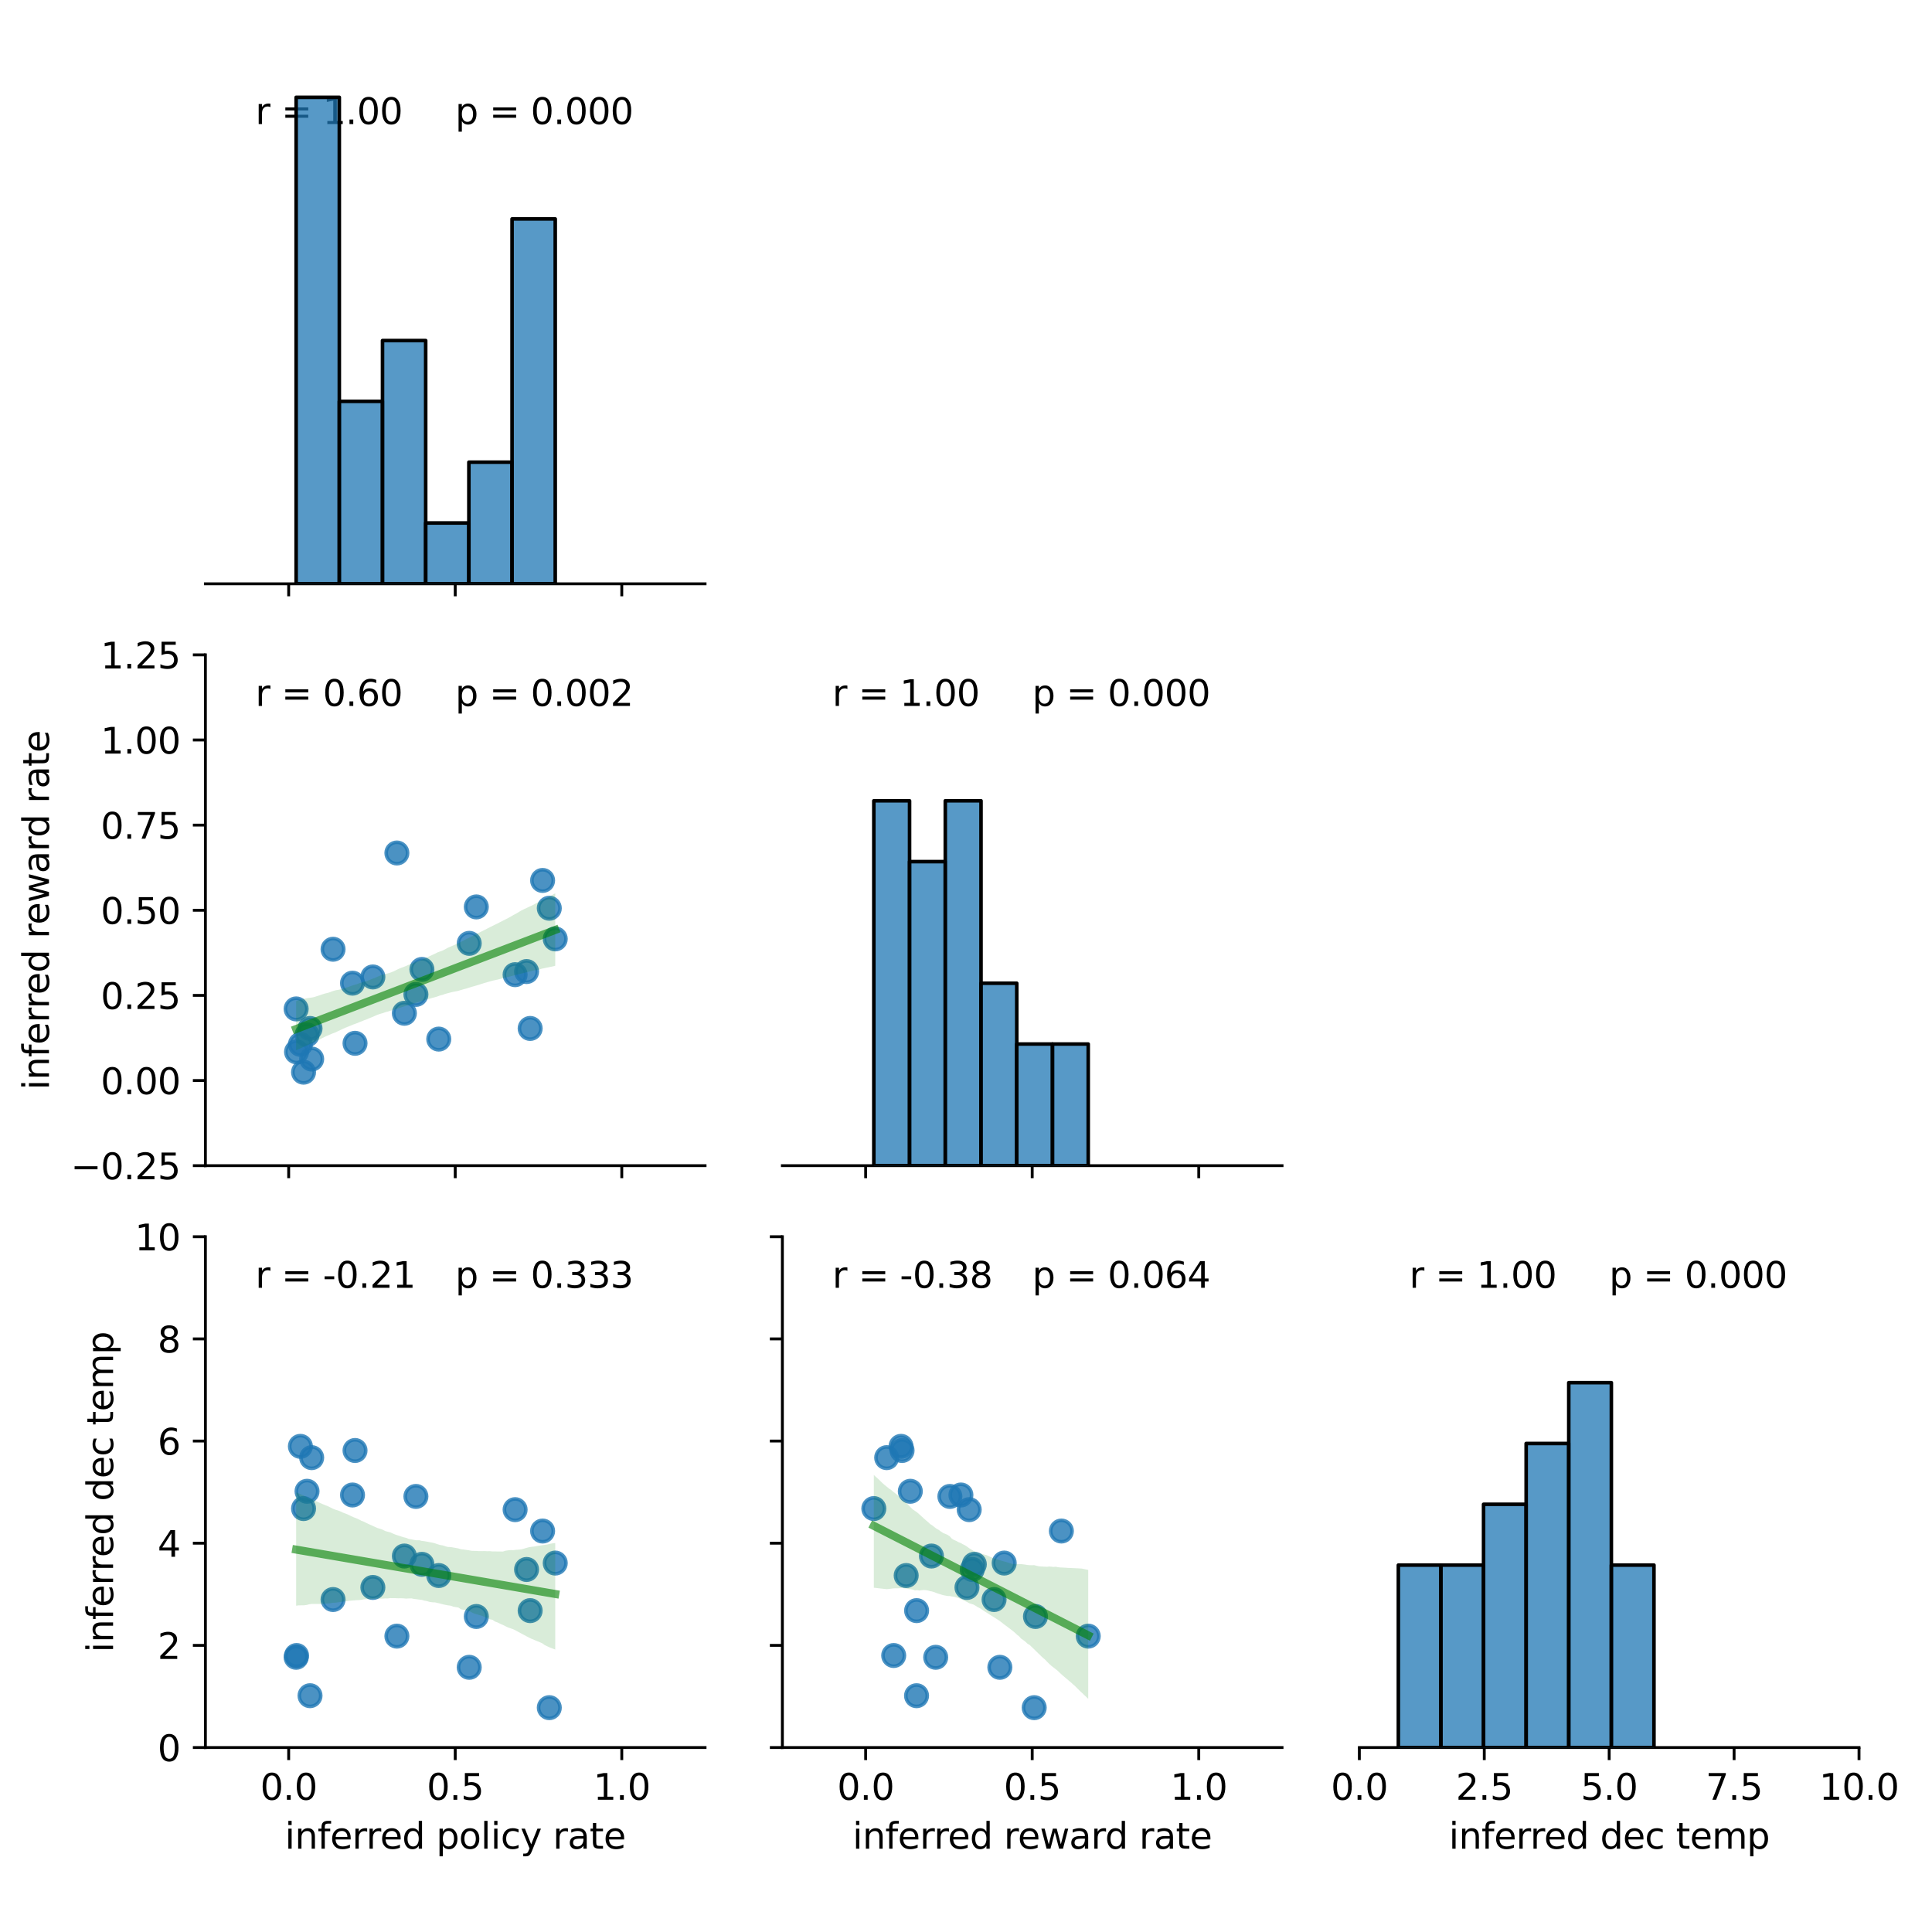 <?xml version="1.0" encoding="utf-8" standalone="no"?>
<!DOCTYPE svg PUBLIC "-//W3C//DTD SVG 1.1//EN"
  "http://www.w3.org/Graphics/SVG/1.1/DTD/svg11.dtd">
<svg xmlns:xlink="http://www.w3.org/1999/xlink" width="540pt" height="540pt" viewBox="0 0 540 540" xmlns="http://www.w3.org/2000/svg" version="1.1">
 <defs>
  <style type="text/css">*{stroke-linejoin: round; stroke-linecap: butt}</style>
 </defs>
 <g id="figure_1">
  <g id="patch_1">
   <path d="M 0 540 
L 540 540 
L 540 0 
L 0 0 
z
" style="fill: #ffffff"/>
  </g>
  <g id="axes_1">
   <g id="patch_2">
    <path d="M 57.41 163.171 
L 197.066 163.171 
L 197.066 20.4 
L 57.41 20.4 
z
" style="fill: #ffffff"/>
   </g>
   <g id="matplotlib.axis_1">
    <g id="xtick_1">
     <g id="line2d_1">
      <defs>
       <path id="m59f736da6a" d="M 0 0 
L 0 3.5 
" style="stroke: #000000; stroke-width: 0.8"/>
      </defs>
      <g>
       <use xlink:href="#m59f736da6a" x="80.686" y="163.171" style="stroke: #000000; stroke-width: 0.8"/>
      </g>
     </g>
    </g>
    <g id="xtick_2">
     <g id="line2d_2">
      <g>
       <use xlink:href="#m59f736da6a" x="127.238" y="163.171" style="stroke: #000000; stroke-width: 0.8"/>
      </g>
     </g>
    </g>
    <g id="xtick_3">
     <g id="line2d_3">
      <g>
       <use xlink:href="#m59f736da6a" x="173.79" y="163.171" style="stroke: #000000; stroke-width: 0.8"/>
      </g>
     </g>
    </g>
   </g>
   <g id="patch_3">
    <path d="M 57.41 163.171 
L 197.066 163.171 
" style="fill: none; stroke: #000000; stroke-width: 0.8; stroke-linejoin: miter; stroke-linecap: square"/>
   </g>
   <g id="text_1">
    <!-- r = 1.00  -->
    <g transform="translate(71.376 34.677) scale(0.1 -0.1)">
     <defs>
      <path id="DejaVuSans-72" d="M 2631 2963 
Q 2534 3019 2420 3045 
Q 2306 3072 2169 3072 
Q 1681 3072 1420 2755 
Q 1159 2438 1159 1844 
L 1159 0 
L 581 0 
L 581 3500 
L 1159 3500 
L 1159 2956 
Q 1341 3275 1631 3429 
Q 1922 3584 2338 3584 
Q 2397 3584 2469 3576 
Q 2541 3569 2628 3553 
L 2631 2963 
z
" transform="scale(0.016)"/>
      <path id="DejaVuSans-20" transform="scale(0.016)"/>
      <path id="DejaVuSans-3d" d="M 678 2906 
L 4684 2906 
L 4684 2381 
L 678 2381 
L 678 2906 
z
M 678 1631 
L 4684 1631 
L 4684 1100 
L 678 1100 
L 678 1631 
z
" transform="scale(0.016)"/>
      <path id="DejaVuSans-31" d="M 794 531 
L 1825 531 
L 1825 4091 
L 703 3866 
L 703 4441 
L 1819 4666 
L 2450 4666 
L 2450 531 
L 3481 531 
L 3481 0 
L 794 0 
L 794 531 
z
" transform="scale(0.016)"/>
      <path id="DejaVuSans-2e" d="M 684 794 
L 1344 794 
L 1344 0 
L 684 0 
L 684 794 
z
" transform="scale(0.016)"/>
      <path id="DejaVuSans-30" d="M 2034 4250 
Q 1547 4250 1301 3770 
Q 1056 3291 1056 2328 
Q 1056 1369 1301 889 
Q 1547 409 2034 409 
Q 2525 409 2770 889 
Q 3016 1369 3016 2328 
Q 3016 3291 2770 3770 
Q 2525 4250 2034 4250 
z
M 2034 4750 
Q 2819 4750 3233 4129 
Q 3647 3509 3647 2328 
Q 3647 1150 3233 529 
Q 2819 -91 2034 -91 
Q 1250 -91 836 529 
Q 422 1150 422 2328 
Q 422 3509 836 4129 
Q 1250 4750 2034 4750 
z
" transform="scale(0.016)"/>
     </defs>
     <use xlink:href="#DejaVuSans-72"/>
     <use xlink:href="#DejaVuSans-20" x="41.113"/>
     <use xlink:href="#DejaVuSans-3d" x="72.9"/>
     <use xlink:href="#DejaVuSans-20" x="156.689"/>
     <use xlink:href="#DejaVuSans-31" x="188.477"/>
     <use xlink:href="#DejaVuSans-2e" x="252.1"/>
     <use xlink:href="#DejaVuSans-30" x="283.887"/>
     <use xlink:href="#DejaVuSans-30" x="347.51"/>
     <use xlink:href="#DejaVuSans-20" x="411.133"/>
    </g>
   </g>
   <g id="text_2">
    <!-- p = 0.000 -->
    <g transform="translate(127.238 34.677) scale(0.1 -0.1)">
     <defs>
      <path id="DejaVuSans-70" d="M 1159 525 
L 1159 -1331 
L 581 -1331 
L 581 3500 
L 1159 3500 
L 1159 2969 
Q 1341 3281 1617 3432 
Q 1894 3584 2278 3584 
Q 2916 3584 3314 3078 
Q 3713 2572 3713 1747 
Q 3713 922 3314 415 
Q 2916 -91 2278 -91 
Q 1894 -91 1617 61 
Q 1341 213 1159 525 
z
M 3116 1747 
Q 3116 2381 2855 2742 
Q 2594 3103 2138 3103 
Q 1681 3103 1420 2742 
Q 1159 2381 1159 1747 
Q 1159 1113 1420 752 
Q 1681 391 2138 391 
Q 2594 391 2855 752 
Q 3116 1113 3116 1747 
z
" transform="scale(0.016)"/>
     </defs>
     <use xlink:href="#DejaVuSans-70"/>
     <use xlink:href="#DejaVuSans-20" x="63.477"/>
     <use xlink:href="#DejaVuSans-3d" x="95.264"/>
     <use xlink:href="#DejaVuSans-20" x="179.053"/>
     <use xlink:href="#DejaVuSans-30" x="210.84"/>
     <use xlink:href="#DejaVuSans-2e" x="274.463"/>
     <use xlink:href="#DejaVuSans-30" x="306.25"/>
     <use xlink:href="#DejaVuSans-30" x="369.873"/>
     <use xlink:href="#DejaVuSans-30" x="433.496"/>
    </g>
   </g>
  </g>
  <g id="axes_2">
   <g id="patch_4">
    <path d="M 57.41 325.805 
L 197.066 325.805 
L 197.066 183.035 
L 57.41 183.035 
z
" style="fill: #ffffff"/>
   </g>
   <g id="PathCollection_1">
    <defs>
     <path id="ma5e8c3ce5b" d="M 0 3 
C 0.796 3 1.559 2.684 2.121 2.121 
C 2.684 1.559 3 0.796 3 0 
C 3 -0.796 2.684 -1.559 2.121 -2.121 
C 1.559 -2.684 0.796 -3 0 -3 
C -0.796 -3 -1.559 -2.684 -2.121 -2.121 
C -2.684 -1.559 -3 -0.796 -3 0 
C -3 0.796 -2.684 1.559 -2.121 2.121 
C -1.559 2.684 -0.796 3 0 3 
z
" style="stroke: #1f77b4; stroke-opacity: 0.8"/>
    </defs>
    <g clip-path="url(#pf701420384)">
     <use xlink:href="#ma5e8c3ce5b" x="147.178" y="271.552" style="fill: #1f77b4; fill-opacity: 0.8; stroke: #1f77b4; stroke-opacity: 0.8"/>
     <use xlink:href="#ma5e8c3ce5b" x="86.652" y="287.467" style="fill: #1f77b4; fill-opacity: 0.8; stroke: #1f77b4; stroke-opacity: 0.8"/>
     <use xlink:href="#ma5e8c3ce5b" x="151.658" y="246.086" style="fill: #1f77b4; fill-opacity: 0.8; stroke: #1f77b4; stroke-opacity: 0.8"/>
     <use xlink:href="#ma5e8c3ce5b" x="117.924" y="270.96" style="fill: #1f77b4; fill-opacity: 0.8; stroke: #1f77b4; stroke-opacity: 0.8"/>
     <use xlink:href="#ma5e8c3ce5b" x="143.976" y="272.424" style="fill: #1f77b4; fill-opacity: 0.8; stroke: #1f77b4; stroke-opacity: 0.8"/>
     <use xlink:href="#ma5e8c3ce5b" x="131.146" y="263.668" style="fill: #1f77b4; fill-opacity: 0.8; stroke: #1f77b4; stroke-opacity: 0.8"/>
     <use xlink:href="#ma5e8c3ce5b" x="133.13" y="253.486" style="fill: #1f77b4; fill-opacity: 0.8; stroke: #1f77b4; stroke-opacity: 0.8"/>
     <use xlink:href="#ma5e8c3ce5b" x="104.216" y="273.061" style="fill: #1f77b4; fill-opacity: 0.8; stroke: #1f77b4; stroke-opacity: 0.8"/>
     <use xlink:href="#ma5e8c3ce5b" x="153.53" y="253.85" style="fill: #1f77b4; fill-opacity: 0.8; stroke: #1f77b4; stroke-opacity: 0.8"/>
     <use xlink:href="#ma5e8c3ce5b" x="110.93" y="238.414" style="fill: #1f77b4; fill-opacity: 0.8; stroke: #1f77b4; stroke-opacity: 0.8"/>
     <use xlink:href="#ma5e8c3ce5b" x="82.888" y="293.998" style="fill: #1f77b4; fill-opacity: 0.8; stroke: #1f77b4; stroke-opacity: 0.8"/>
     <use xlink:href="#ma5e8c3ce5b" x="116.247" y="277.943" style="fill: #1f77b4; fill-opacity: 0.8; stroke: #1f77b4; stroke-opacity: 0.8"/>
     <use xlink:href="#ma5e8c3ce5b" x="85.818" y="289.247" style="fill: #1f77b4; fill-opacity: 0.8; stroke: #1f77b4; stroke-opacity: 0.8"/>
     <use xlink:href="#ma5e8c3ce5b" x="113.023" y="283.211" style="fill: #1f77b4; fill-opacity: 0.8; stroke: #1f77b4; stroke-opacity: 0.8"/>
     <use xlink:href="#ma5e8c3ce5b" x="93.09" y="265.315" style="fill: #1f77b4; fill-opacity: 0.8; stroke: #1f77b4; stroke-opacity: 0.8"/>
     <use xlink:href="#ma5e8c3ce5b" x="84.844" y="299.675" style="fill: #1f77b4; fill-opacity: 0.8; stroke: #1f77b4; stroke-opacity: 0.8"/>
     <use xlink:href="#ma5e8c3ce5b" x="98.527" y="274.794" style="fill: #1f77b4; fill-opacity: 0.8; stroke: #1f77b4; stroke-opacity: 0.8"/>
     <use xlink:href="#ma5e8c3ce5b" x="155.192" y="262.424" style="fill: #1f77b4; fill-opacity: 0.8; stroke: #1f77b4; stroke-opacity: 0.8"/>
     <use xlink:href="#ma5e8c3ce5b" x="99.232" y="291.607" style="fill: #1f77b4; fill-opacity: 0.8; stroke: #1f77b4; stroke-opacity: 0.8"/>
     <use xlink:href="#ma5e8c3ce5b" x="148.181" y="287.452" style="fill: #1f77b4; fill-opacity: 0.8; stroke: #1f77b4; stroke-opacity: 0.8"/>
     <use xlink:href="#ma5e8c3ce5b" x="87.112" y="296.003" style="fill: #1f77b4; fill-opacity: 0.8; stroke: #1f77b4; stroke-opacity: 0.8"/>
     <use xlink:href="#ma5e8c3ce5b" x="122.632" y="290.428" style="fill: #1f77b4; fill-opacity: 0.8; stroke: #1f77b4; stroke-opacity: 0.8"/>
     <use xlink:href="#ma5e8c3ce5b" x="83.963" y="291.905" style="fill: #1f77b4; fill-opacity: 0.8; stroke: #1f77b4; stroke-opacity: 0.8"/>
     <use xlink:href="#ma5e8c3ce5b" x="82.771" y="281.996" style="fill: #1f77b4; fill-opacity: 0.8; stroke: #1f77b4; stroke-opacity: 0.8"/>
    </g>
   </g>
   <g id="PolyCollection_1">
    <path d="M 82.771 279.796 
L 82.771 293.555 
L 83.503 293.205 
L 84.234 292.889 
L 84.966 292.54 
L 85.697 292.245 
L 86.429 291.886 
L 87.16 291.555 
L 87.892 291.172 
L 88.623 290.842 
L 89.355 290.509 
L 90.086 290.145 
L 90.818 289.773 
L 91.549 289.451 
L 92.281 289.141 
L 93.012 288.825 
L 93.744 288.569 
L 94.475 288.204 
L 95.207 287.868 
L 95.938 287.522 
L 96.67 287.2 
L 97.401 286.912 
L 98.133 286.612 
L 98.865 286.308 
L 99.596 286.055 
L 100.328 285.752 
L 101.059 285.47 
L 101.791 285.156 
L 102.522 284.902 
L 103.254 284.581 
L 103.985 284.293 
L 104.717 283.977 
L 105.448 283.656 
L 106.18 283.391 
L 106.911 283.198 
L 107.643 282.931 
L 108.374 282.739 
L 109.106 282.509 
L 109.837 282.282 
L 110.569 282.052 
L 111.3 281.834 
L 112.032 281.598 
L 112.763 281.362 
L 113.495 281.132 
L 114.227 280.902 
L 114.958 280.72 
L 115.69 280.445 
L 116.421 280.215 
L 117.153 280.031 
L 117.884 279.782 
L 118.616 279.533 
L 119.347 279.299 
L 120.079 279.129 
L 120.81 278.917 
L 121.542 278.733 
L 122.273 278.512 
L 123.005 278.233 
L 123.736 278.044 
L 124.468 277.791 
L 125.199 277.595 
L 125.931 277.4 
L 126.662 277.219 
L 127.394 277.085 
L 128.125 276.933 
L 128.857 276.709 
L 129.589 276.494 
L 130.32 276.31 
L 131.052 276.07 
L 131.783 275.842 
L 132.515 275.647 
L 133.246 275.426 
L 133.978 275.198 
L 134.709 274.969 
L 135.441 274.74 
L 136.172 274.529 
L 136.904 274.317 
L 137.635 274.116 
L 138.367 273.952 
L 139.098 273.789 
L 139.83 273.605 
L 140.561 273.421 
L 141.293 273.236 
L 142.024 273.05 
L 142.756 272.865 
L 143.487 272.68 
L 144.219 272.495 
L 144.951 272.31 
L 145.682 272.124 
L 146.414 271.939 
L 147.145 271.755 
L 147.877 271.571 
L 148.608 271.387 
L 149.34 271.206 
L 150.071 271.156 
L 150.803 270.947 
L 151.534 270.731 
L 152.266 270.577 
L 152.997 270.426 
L 153.729 270.276 
L 154.46 270.126 
L 155.192 269.941 
L 155.192 249.685 
L 155.192 249.685 
L 154.46 250.093 
L 153.729 250.527 
L 152.997 250.934 
L 152.266 251.292 
L 151.534 251.643 
L 150.803 251.994 
L 150.071 252.352 
L 149.34 252.747 
L 148.608 253.124 
L 147.877 253.462 
L 147.145 253.799 
L 146.414 254.137 
L 145.682 254.505 
L 144.951 254.94 
L 144.219 255.379 
L 143.487 255.763 
L 142.756 256.181 
L 142.024 256.596 
L 141.293 256.965 
L 140.561 257.335 
L 139.83 257.706 
L 139.098 258.095 
L 138.367 258.444 
L 137.635 258.811 
L 136.904 259.18 
L 136.172 259.549 
L 135.441 259.918 
L 134.709 260.288 
L 133.978 260.657 
L 133.246 260.98 
L 132.515 261.385 
L 131.783 261.764 
L 131.052 262.134 
L 130.32 262.479 
L 129.589 262.873 
L 128.857 263.241 
L 128.125 263.61 
L 127.394 263.936 
L 126.662 264.262 
L 125.931 264.576 
L 125.199 264.885 
L 124.468 265.306 
L 123.736 265.667 
L 123.005 265.94 
L 122.273 266.209 
L 121.542 266.581 
L 120.81 266.918 
L 120.079 267.243 
L 119.347 267.603 
L 118.616 267.909 
L 117.884 268.234 
L 117.153 268.554 
L 116.421 268.828 
L 115.69 269.1 
L 114.958 269.393 
L 114.227 269.654 
L 113.495 269.988 
L 112.763 270.288 
L 112.032 270.55 
L 111.3 270.856 
L 110.569 271.228 
L 109.837 271.57 
L 109.106 271.85 
L 108.374 272.074 
L 107.643 272.26 
L 106.911 272.431 
L 106.18 272.719 
L 105.448 273.017 
L 104.717 273.353 
L 103.985 273.615 
L 103.254 273.915 
L 102.522 274.215 
L 101.791 274.343 
L 101.059 274.617 
L 100.328 274.851 
L 99.596 275.137 
L 98.865 275.324 
L 98.133 275.563 
L 97.401 275.864 
L 96.67 276.058 
L 95.938 276.332 
L 95.207 276.541 
L 94.475 276.67 
L 93.744 276.801 
L 93.012 277.014 
L 92.281 277.299 
L 91.549 277.528 
L 90.818 277.697 
L 90.086 277.92 
L 89.355 278.186 
L 88.623 278.414 
L 87.892 278.66 
L 87.16 278.814 
L 86.429 278.916 
L 85.697 279.018 
L 84.966 279.163 
L 84.234 279.334 
L 83.503 279.565 
L 82.771 279.796 
z
" clip-path="url(#pf701420384)" style="fill: #008000; fill-opacity: 0.15"/>
   </g>
   <g id="matplotlib.axis_2">
    <g id="xtick_4">
     <g id="line2d_4">
      <g>
       <use xlink:href="#m59f736da6a" x="80.686" y="325.805" style="stroke: #000000; stroke-width: 0.8"/>
      </g>
     </g>
    </g>
    <g id="xtick_5">
     <g id="line2d_5">
      <g>
       <use xlink:href="#m59f736da6a" x="127.238" y="325.805" style="stroke: #000000; stroke-width: 0.8"/>
      </g>
     </g>
    </g>
    <g id="xtick_6">
     <g id="line2d_6">
      <g>
       <use xlink:href="#m59f736da6a" x="173.79" y="325.805" style="stroke: #000000; stroke-width: 0.8"/>
      </g>
     </g>
    </g>
   </g>
   <g id="matplotlib.axis_3">
    <g id="ytick_1">
     <g id="line2d_7">
      <defs>
       <path id="m34fbea6bf6" d="M 0 0 
L -3.5 0 
" style="stroke: #000000; stroke-width: 0.8"/>
      </defs>
      <g>
       <use xlink:href="#m34fbea6bf6" x="57.41" y="325.805" style="stroke: #000000; stroke-width: 0.8"/>
      </g>
     </g>
     <g id="text_3">
      <!-- −0.25 -->
      <g transform="translate(19.765 329.605) scale(0.1 -0.1)">
       <defs>
        <path id="DejaVuSans-2212" d="M 678 2272 
L 4684 2272 
L 4684 1741 
L 678 1741 
L 678 2272 
z
" transform="scale(0.016)"/>
        <path id="DejaVuSans-32" d="M 1228 531 
L 3431 531 
L 3431 0 
L 469 0 
L 469 531 
Q 828 903 1448 1529 
Q 2069 2156 2228 2338 
Q 2531 2678 2651 2914 
Q 2772 3150 2772 3378 
Q 2772 3750 2511 3984 
Q 2250 4219 1831 4219 
Q 1534 4219 1204 4116 
Q 875 4013 500 3803 
L 500 4441 
Q 881 4594 1212 4672 
Q 1544 4750 1819 4750 
Q 2544 4750 2975 4387 
Q 3406 4025 3406 3419 
Q 3406 3131 3298 2873 
Q 3191 2616 2906 2266 
Q 2828 2175 2409 1742 
Q 1991 1309 1228 531 
z
" transform="scale(0.016)"/>
        <path id="DejaVuSans-35" d="M 691 4666 
L 3169 4666 
L 3169 4134 
L 1269 4134 
L 1269 2991 
Q 1406 3038 1543 3061 
Q 1681 3084 1819 3084 
Q 2600 3084 3056 2656 
Q 3513 2228 3513 1497 
Q 3513 744 3044 326 
Q 2575 -91 1722 -91 
Q 1428 -91 1123 -41 
Q 819 9 494 109 
L 494 744 
Q 775 591 1075 516 
Q 1375 441 1709 441 
Q 2250 441 2565 725 
Q 2881 1009 2881 1497 
Q 2881 1984 2565 2268 
Q 2250 2553 1709 2553 
Q 1456 2553 1204 2497 
Q 953 2441 691 2322 
L 691 4666 
z
" transform="scale(0.016)"/>
       </defs>
       <use xlink:href="#DejaVuSans-2212"/>
       <use xlink:href="#DejaVuSans-30" x="83.789"/>
       <use xlink:href="#DejaVuSans-2e" x="147.412"/>
       <use xlink:href="#DejaVuSans-32" x="179.199"/>
       <use xlink:href="#DejaVuSans-35" x="242.822"/>
      </g>
     </g>
    </g>
    <g id="ytick_2">
     <g id="line2d_8">
      <g>
       <use xlink:href="#m34fbea6bf6" x="57.41" y="302.01" style="stroke: #000000; stroke-width: 0.8"/>
      </g>
     </g>
     <g id="text_4">
      <!-- 0.00 -->
      <g transform="translate(28.144 305.809) scale(0.1 -0.1)">
       <use xlink:href="#DejaVuSans-30"/>
       <use xlink:href="#DejaVuSans-2e" x="63.623"/>
       <use xlink:href="#DejaVuSans-30" x="95.41"/>
       <use xlink:href="#DejaVuSans-30" x="159.033"/>
      </g>
     </g>
    </g>
    <g id="ytick_3">
     <g id="line2d_9">
      <g>
       <use xlink:href="#m34fbea6bf6" x="57.41" y="278.215" style="stroke: #000000; stroke-width: 0.8"/>
      </g>
     </g>
     <g id="text_5">
      <!-- 0.25 -->
      <g transform="translate(28.144 282.014) scale(0.1 -0.1)">
       <use xlink:href="#DejaVuSans-30"/>
       <use xlink:href="#DejaVuSans-2e" x="63.623"/>
       <use xlink:href="#DejaVuSans-32" x="95.41"/>
       <use xlink:href="#DejaVuSans-35" x="159.033"/>
      </g>
     </g>
    </g>
    <g id="ytick_4">
     <g id="line2d_10">
      <g>
       <use xlink:href="#m34fbea6bf6" x="57.41" y="254.42" style="stroke: #000000; stroke-width: 0.8"/>
      </g>
     </g>
     <g id="text_6">
      <!-- 0.50 -->
      <g transform="translate(28.144 258.219) scale(0.1 -0.1)">
       <use xlink:href="#DejaVuSans-30"/>
       <use xlink:href="#DejaVuSans-2e" x="63.623"/>
       <use xlink:href="#DejaVuSans-35" x="95.41"/>
       <use xlink:href="#DejaVuSans-30" x="159.033"/>
      </g>
     </g>
    </g>
    <g id="ytick_5">
     <g id="line2d_11">
      <g>
       <use xlink:href="#m34fbea6bf6" x="57.41" y="230.625" style="stroke: #000000; stroke-width: 0.8"/>
      </g>
     </g>
     <g id="text_7">
      <!-- 0.75 -->
      <g transform="translate(28.144 234.424) scale(0.1 -0.1)">
       <defs>
        <path id="DejaVuSans-37" d="M 525 4666 
L 3525 4666 
L 3525 4397 
L 1831 0 
L 1172 0 
L 2766 4134 
L 525 4134 
L 525 4666 
z
" transform="scale(0.016)"/>
       </defs>
       <use xlink:href="#DejaVuSans-30"/>
       <use xlink:href="#DejaVuSans-2e" x="63.623"/>
       <use xlink:href="#DejaVuSans-37" x="95.41"/>
       <use xlink:href="#DejaVuSans-35" x="159.033"/>
      </g>
     </g>
    </g>
    <g id="ytick_6">
     <g id="line2d_12">
      <g>
       <use xlink:href="#m34fbea6bf6" x="57.41" y="206.83" style="stroke: #000000; stroke-width: 0.8"/>
      </g>
     </g>
     <g id="text_8">
      <!-- 1.00 -->
      <g transform="translate(28.144 210.629) scale(0.1 -0.1)">
       <use xlink:href="#DejaVuSans-31"/>
       <use xlink:href="#DejaVuSans-2e" x="63.623"/>
       <use xlink:href="#DejaVuSans-30" x="95.41"/>
       <use xlink:href="#DejaVuSans-30" x="159.033"/>
      </g>
     </g>
    </g>
    <g id="ytick_7">
     <g id="line2d_13">
      <g>
       <use xlink:href="#m34fbea6bf6" x="57.41" y="183.035" style="stroke: #000000; stroke-width: 0.8"/>
      </g>
     </g>
     <g id="text_9">
      <!-- 1.25 -->
      <g transform="translate(28.144 186.834) scale(0.1 -0.1)">
       <use xlink:href="#DejaVuSans-31"/>
       <use xlink:href="#DejaVuSans-2e" x="63.623"/>
       <use xlink:href="#DejaVuSans-32" x="95.41"/>
       <use xlink:href="#DejaVuSans-35" x="159.033"/>
      </g>
     </g>
    </g>
    <g id="text_10">
     <!-- inferred reward rate -->
     <g transform="translate(13.685 304.625) rotate(-90) scale(0.1 -0.1)">
      <defs>
       <path id="DejaVuSans-69" d="M 603 3500 
L 1178 3500 
L 1178 0 
L 603 0 
L 603 3500 
z
M 603 4863 
L 1178 4863 
L 1178 4134 
L 603 4134 
L 603 4863 
z
" transform="scale(0.016)"/>
       <path id="DejaVuSans-6e" d="M 3513 2113 
L 3513 0 
L 2938 0 
L 2938 2094 
Q 2938 2591 2744 2837 
Q 2550 3084 2163 3084 
Q 1697 3084 1428 2787 
Q 1159 2491 1159 1978 
L 1159 0 
L 581 0 
L 581 3500 
L 1159 3500 
L 1159 2956 
Q 1366 3272 1645 3428 
Q 1925 3584 2291 3584 
Q 2894 3584 3203 3211 
Q 3513 2838 3513 2113 
z
" transform="scale(0.016)"/>
       <path id="DejaVuSans-66" d="M 2375 4863 
L 2375 4384 
L 1825 4384 
Q 1516 4384 1395 4259 
Q 1275 4134 1275 3809 
L 1275 3500 
L 2222 3500 
L 2222 3053 
L 1275 3053 
L 1275 0 
L 697 0 
L 697 3053 
L 147 3053 
L 147 3500 
L 697 3500 
L 697 3744 
Q 697 4328 969 4595 
Q 1241 4863 1831 4863 
L 2375 4863 
z
" transform="scale(0.016)"/>
       <path id="DejaVuSans-65" d="M 3597 1894 
L 3597 1613 
L 953 1613 
Q 991 1019 1311 708 
Q 1631 397 2203 397 
Q 2534 397 2845 478 
Q 3156 559 3463 722 
L 3463 178 
Q 3153 47 2828 -22 
Q 2503 -91 2169 -91 
Q 1331 -91 842 396 
Q 353 884 353 1716 
Q 353 2575 817 3079 
Q 1281 3584 2069 3584 
Q 2775 3584 3186 3129 
Q 3597 2675 3597 1894 
z
M 3022 2063 
Q 3016 2534 2758 2815 
Q 2500 3097 2075 3097 
Q 1594 3097 1305 2825 
Q 1016 2553 972 2059 
L 3022 2063 
z
" transform="scale(0.016)"/>
       <path id="DejaVuSans-64" d="M 2906 2969 
L 2906 4863 
L 3481 4863 
L 3481 0 
L 2906 0 
L 2906 525 
Q 2725 213 2448 61 
Q 2172 -91 1784 -91 
Q 1150 -91 751 415 
Q 353 922 353 1747 
Q 353 2572 751 3078 
Q 1150 3584 1784 3584 
Q 2172 3584 2448 3432 
Q 2725 3281 2906 2969 
z
M 947 1747 
Q 947 1113 1208 752 
Q 1469 391 1925 391 
Q 2381 391 2643 752 
Q 2906 1113 2906 1747 
Q 2906 2381 2643 2742 
Q 2381 3103 1925 3103 
Q 1469 3103 1208 2742 
Q 947 2381 947 1747 
z
" transform="scale(0.016)"/>
       <path id="DejaVuSans-77" d="M 269 3500 
L 844 3500 
L 1563 769 
L 2278 3500 
L 2956 3500 
L 3675 769 
L 4391 3500 
L 4966 3500 
L 4050 0 
L 3372 0 
L 2619 2869 
L 1863 0 
L 1184 0 
L 269 3500 
z
" transform="scale(0.016)"/>
       <path id="DejaVuSans-61" d="M 2194 1759 
Q 1497 1759 1228 1600 
Q 959 1441 959 1056 
Q 959 750 1161 570 
Q 1363 391 1709 391 
Q 2188 391 2477 730 
Q 2766 1069 2766 1631 
L 2766 1759 
L 2194 1759 
z
M 3341 1997 
L 3341 0 
L 2766 0 
L 2766 531 
Q 2569 213 2275 61 
Q 1981 -91 1556 -91 
Q 1019 -91 701 211 
Q 384 513 384 1019 
Q 384 1609 779 1909 
Q 1175 2209 1959 2209 
L 2766 2209 
L 2766 2266 
Q 2766 2663 2505 2880 
Q 2244 3097 1772 3097 
Q 1472 3097 1187 3025 
Q 903 2953 641 2809 
L 641 3341 
Q 956 3463 1253 3523 
Q 1550 3584 1831 3584 
Q 2591 3584 2966 3190 
Q 3341 2797 3341 1997 
z
" transform="scale(0.016)"/>
       <path id="DejaVuSans-74" d="M 1172 4494 
L 1172 3500 
L 2356 3500 
L 2356 3053 
L 1172 3053 
L 1172 1153 
Q 1172 725 1289 603 
Q 1406 481 1766 481 
L 2356 481 
L 2356 0 
L 1766 0 
Q 1100 0 847 248 
Q 594 497 594 1153 
L 594 3053 
L 172 3053 
L 172 3500 
L 594 3500 
L 594 4494 
L 1172 4494 
z
" transform="scale(0.016)"/>
      </defs>
      <use xlink:href="#DejaVuSans-69"/>
      <use xlink:href="#DejaVuSans-6e" x="27.783"/>
      <use xlink:href="#DejaVuSans-66" x="91.162"/>
      <use xlink:href="#DejaVuSans-65" x="126.367"/>
      <use xlink:href="#DejaVuSans-72" x="187.891"/>
      <use xlink:href="#DejaVuSans-72" x="227.254"/>
      <use xlink:href="#DejaVuSans-65" x="266.117"/>
      <use xlink:href="#DejaVuSans-64" x="327.641"/>
      <use xlink:href="#DejaVuSans-20" x="391.117"/>
      <use xlink:href="#DejaVuSans-72" x="422.904"/>
      <use xlink:href="#DejaVuSans-65" x="461.768"/>
      <use xlink:href="#DejaVuSans-77" x="523.291"/>
      <use xlink:href="#DejaVuSans-61" x="605.078"/>
      <use xlink:href="#DejaVuSans-72" x="666.357"/>
      <use xlink:href="#DejaVuSans-64" x="705.721"/>
      <use xlink:href="#DejaVuSans-20" x="769.197"/>
      <use xlink:href="#DejaVuSans-72" x="800.984"/>
      <use xlink:href="#DejaVuSans-61" x="842.098"/>
      <use xlink:href="#DejaVuSans-74" x="903.377"/>
      <use xlink:href="#DejaVuSans-65" x="942.586"/>
     </g>
    </g>
   </g>
   <g id="line2d_14">
    <path d="M 82.771 287.613 
L 83.503 287.333 
L 84.234 287.053 
L 84.966 286.774 
L 85.697 286.494 
L 86.429 286.214 
L 87.16 285.935 
L 87.892 285.655 
L 88.623 285.375 
L 89.355 285.096 
L 90.086 284.816 
L 90.818 284.536 
L 91.549 284.257 
L 92.281 283.977 
L 93.012 283.697 
L 93.744 283.417 
L 94.475 283.138 
L 95.207 282.858 
L 95.938 282.578 
L 96.67 282.299 
L 97.401 282.019 
L 98.133 281.739 
L 98.865 281.46 
L 99.596 281.18 
L 100.328 280.9 
L 101.059 280.621 
L 101.791 280.341 
L 102.522 280.061 
L 103.254 279.782 
L 103.985 279.502 
L 104.717 279.222 
L 105.448 278.943 
L 106.18 278.663 
L 106.911 278.383 
L 107.643 278.103 
L 108.374 277.824 
L 109.106 277.544 
L 109.837 277.264 
L 110.569 276.985 
L 111.3 276.705 
L 112.032 276.425 
L 112.763 276.146 
L 113.495 275.866 
L 114.227 275.586 
L 114.958 275.307 
L 115.69 275.027 
L 116.421 274.747 
L 117.153 274.468 
L 117.884 274.188 
L 118.616 273.908 
L 119.347 273.628 
L 120.079 273.349 
L 120.81 273.069 
L 121.542 272.789 
L 122.273 272.51 
L 123.005 272.23 
L 123.736 271.95 
L 124.468 271.671 
L 125.199 271.391 
L 125.931 271.111 
L 126.662 270.832 
L 127.394 270.552 
L 128.125 270.272 
L 128.857 269.993 
L 129.589 269.713 
L 130.32 269.433 
L 131.052 269.154 
L 131.783 268.874 
L 132.515 268.594 
L 133.246 268.314 
L 133.978 268.035 
L 134.709 267.755 
L 135.441 267.475 
L 136.172 267.196 
L 136.904 266.916 
L 137.635 266.636 
L 138.367 266.357 
L 139.098 266.077 
L 139.83 265.797 
L 140.561 265.518 
L 141.293 265.238 
L 142.024 264.958 
L 142.756 264.679 
L 143.487 264.399 
L 144.219 264.119 
L 144.951 263.84 
L 145.682 263.56 
L 146.414 263.28 
L 147.145 263 
L 147.877 262.721 
L 148.608 262.441 
L 149.34 262.161 
L 150.071 261.882 
L 150.803 261.602 
L 151.534 261.322 
L 152.266 261.043 
L 152.997 260.763 
L 153.729 260.483 
L 154.46 260.204 
L 155.192 259.924 
" clip-path="url(#pf701420384)" style="fill: none; stroke: #008000; stroke-opacity: 0.6; stroke-width: 2.25; stroke-linecap: square"/>
   </g>
   <g id="patch_5">
    <path d="M 57.41 325.805 
L 57.41 183.035 
" style="fill: none; stroke: #000000; stroke-width: 0.8; stroke-linejoin: miter; stroke-linecap: square"/>
   </g>
   <g id="patch_6">
    <path d="M 57.41 325.805 
L 197.066 325.805 
" style="fill: none; stroke: #000000; stroke-width: 0.8; stroke-linejoin: miter; stroke-linecap: square"/>
   </g>
   <g id="text_11">
    <!-- r = 0.60  -->
    <g transform="translate(71.376 197.312) scale(0.1 -0.1)">
     <defs>
      <path id="DejaVuSans-36" d="M 2113 2584 
Q 1688 2584 1439 2293 
Q 1191 2003 1191 1497 
Q 1191 994 1439 701 
Q 1688 409 2113 409 
Q 2538 409 2786 701 
Q 3034 994 3034 1497 
Q 3034 2003 2786 2293 
Q 2538 2584 2113 2584 
z
M 3366 4563 
L 3366 3988 
Q 3128 4100 2886 4159 
Q 2644 4219 2406 4219 
Q 1781 4219 1451 3797 
Q 1122 3375 1075 2522 
Q 1259 2794 1537 2939 
Q 1816 3084 2150 3084 
Q 2853 3084 3261 2657 
Q 3669 2231 3669 1497 
Q 3669 778 3244 343 
Q 2819 -91 2113 -91 
Q 1303 -91 875 529 
Q 447 1150 447 2328 
Q 447 3434 972 4092 
Q 1497 4750 2381 4750 
Q 2619 4750 2861 4703 
Q 3103 4656 3366 4563 
z
" transform="scale(0.016)"/>
     </defs>
     <use xlink:href="#DejaVuSans-72"/>
     <use xlink:href="#DejaVuSans-20" x="41.113"/>
     <use xlink:href="#DejaVuSans-3d" x="72.9"/>
     <use xlink:href="#DejaVuSans-20" x="156.689"/>
     <use xlink:href="#DejaVuSans-30" x="188.477"/>
     <use xlink:href="#DejaVuSans-2e" x="252.1"/>
     <use xlink:href="#DejaVuSans-36" x="283.887"/>
     <use xlink:href="#DejaVuSans-30" x="347.51"/>
     <use xlink:href="#DejaVuSans-20" x="411.133"/>
    </g>
   </g>
   <g id="text_12">
    <!-- p = 0.002 -->
    <g transform="translate(127.238 197.312) scale(0.1 -0.1)">
     <use xlink:href="#DejaVuSans-70"/>
     <use xlink:href="#DejaVuSans-20" x="63.477"/>
     <use xlink:href="#DejaVuSans-3d" x="95.264"/>
     <use xlink:href="#DejaVuSans-20" x="179.053"/>
     <use xlink:href="#DejaVuSans-30" x="210.84"/>
     <use xlink:href="#DejaVuSans-2e" x="274.463"/>
     <use xlink:href="#DejaVuSans-30" x="306.25"/>
     <use xlink:href="#DejaVuSans-30" x="369.873"/>
     <use xlink:href="#DejaVuSans-32" x="433.496"/>
    </g>
   </g>
  </g>
  <g id="axes_3">
   <g id="patch_7">
    <path d="M 218.677 325.805 
L 358.333 325.805 
L 358.333 183.035 
L 218.677 183.035 
z
" style="fill: #ffffff"/>
   </g>
   <g id="matplotlib.axis_4">
    <g id="xtick_7">
     <g id="line2d_15">
      <g>
       <use xlink:href="#m59f736da6a" x="241.953" y="325.805" style="stroke: #000000; stroke-width: 0.8"/>
      </g>
     </g>
    </g>
    <g id="xtick_8">
     <g id="line2d_16">
      <g>
       <use xlink:href="#m59f736da6a" x="288.505" y="325.805" style="stroke: #000000; stroke-width: 0.8"/>
      </g>
     </g>
    </g>
    <g id="xtick_9">
     <g id="line2d_17">
      <g>
       <use xlink:href="#m59f736da6a" x="335.057" y="325.805" style="stroke: #000000; stroke-width: 0.8"/>
      </g>
     </g>
    </g>
   </g>
   <g id="patch_8">
    <path d="M 218.677 325.805 
L 358.333 325.805 
" style="fill: none; stroke: #000000; stroke-width: 0.8; stroke-linejoin: miter; stroke-linecap: square"/>
   </g>
   <g id="text_13">
    <!-- r = 1.00  -->
    <g transform="translate(232.642 197.312) scale(0.1 -0.1)">
     <use xlink:href="#DejaVuSans-72"/>
     <use xlink:href="#DejaVuSans-20" x="41.113"/>
     <use xlink:href="#DejaVuSans-3d" x="72.9"/>
     <use xlink:href="#DejaVuSans-20" x="156.689"/>
     <use xlink:href="#DejaVuSans-31" x="188.477"/>
     <use xlink:href="#DejaVuSans-2e" x="252.1"/>
     <use xlink:href="#DejaVuSans-30" x="283.887"/>
     <use xlink:href="#DejaVuSans-30" x="347.51"/>
     <use xlink:href="#DejaVuSans-20" x="411.133"/>
    </g>
   </g>
   <g id="text_14">
    <!-- p = 0.000 -->
    <g transform="translate(288.505 197.312) scale(0.1 -0.1)">
     <use xlink:href="#DejaVuSans-70"/>
     <use xlink:href="#DejaVuSans-20" x="63.477"/>
     <use xlink:href="#DejaVuSans-3d" x="95.264"/>
     <use xlink:href="#DejaVuSans-20" x="179.053"/>
     <use xlink:href="#DejaVuSans-30" x="210.84"/>
     <use xlink:href="#DejaVuSans-2e" x="274.463"/>
     <use xlink:href="#DejaVuSans-30" x="306.25"/>
     <use xlink:href="#DejaVuSans-30" x="369.873"/>
     <use xlink:href="#DejaVuSans-30" x="433.496"/>
    </g>
   </g>
  </g>
  <g id="axes_4">
   <g id="patch_9">
    <path d="M 57.41 488.44 
L 197.066 488.44 
L 197.066 345.669 
L 57.41 345.669 
z
" style="fill: #ffffff"/>
   </g>
   <g id="PathCollection_2">
    <g clip-path="url(#pcd9418dbe1)">
     <use xlink:href="#ma5e8c3ce5b" x="147.178" y="438.674" style="fill: #1f77b4; fill-opacity: 0.8; stroke: #1f77b4; stroke-opacity: 0.8"/>
     <use xlink:href="#ma5e8c3ce5b" x="86.652" y="473.955" style="fill: #1f77b4; fill-opacity: 0.8; stroke: #1f77b4; stroke-opacity: 0.8"/>
     <use xlink:href="#ma5e8c3ce5b" x="151.658" y="427.927" style="fill: #1f77b4; fill-opacity: 0.8; stroke: #1f77b4; stroke-opacity: 0.8"/>
     <use xlink:href="#ma5e8c3ce5b" x="117.924" y="437.234" style="fill: #1f77b4; fill-opacity: 0.8; stroke: #1f77b4; stroke-opacity: 0.8"/>
     <use xlink:href="#ma5e8c3ce5b" x="143.976" y="421.952" style="fill: #1f77b4; fill-opacity: 0.8; stroke: #1f77b4; stroke-opacity: 0.8"/>
     <use xlink:href="#ma5e8c3ce5b" x="131.146" y="466.02" style="fill: #1f77b4; fill-opacity: 0.8; stroke: #1f77b4; stroke-opacity: 0.8"/>
     <use xlink:href="#ma5e8c3ce5b" x="133.13" y="451.814" style="fill: #1f77b4; fill-opacity: 0.8; stroke: #1f77b4; stroke-opacity: 0.8"/>
     <use xlink:href="#ma5e8c3ce5b" x="104.216" y="443.698" style="fill: #1f77b4; fill-opacity: 0.8; stroke: #1f77b4; stroke-opacity: 0.8"/>
     <use xlink:href="#ma5e8c3ce5b" x="153.53" y="477.297" style="fill: #1f77b4; fill-opacity: 0.8; stroke: #1f77b4; stroke-opacity: 0.8"/>
     <use xlink:href="#ma5e8c3ce5b" x="110.93" y="457.303" style="fill: #1f77b4; fill-opacity: 0.8; stroke: #1f77b4; stroke-opacity: 0.8"/>
     <use xlink:href="#ma5e8c3ce5b" x="82.888" y="462.722" style="fill: #1f77b4; fill-opacity: 0.8; stroke: #1f77b4; stroke-opacity: 0.8"/>
     <use xlink:href="#ma5e8c3ce5b" x="116.247" y="418.258" style="fill: #1f77b4; fill-opacity: 0.8; stroke: #1f77b4; stroke-opacity: 0.8"/>
     <use xlink:href="#ma5e8c3ce5b" x="85.818" y="416.818" style="fill: #1f77b4; fill-opacity: 0.8; stroke: #1f77b4; stroke-opacity: 0.8"/>
     <use xlink:href="#ma5e8c3ce5b" x="113.023" y="434.916" style="fill: #1f77b4; fill-opacity: 0.8; stroke: #1f77b4; stroke-opacity: 0.8"/>
     <use xlink:href="#ma5e8c3ce5b" x="93.09" y="447.074" style="fill: #1f77b4; fill-opacity: 0.8; stroke: #1f77b4; stroke-opacity: 0.8"/>
     <use xlink:href="#ma5e8c3ce5b" x="84.844" y="421.649" style="fill: #1f77b4; fill-opacity: 0.8; stroke: #1f77b4; stroke-opacity: 0.8"/>
     <use xlink:href="#ma5e8c3ce5b" x="98.527" y="417.856" style="fill: #1f77b4; fill-opacity: 0.8; stroke: #1f77b4; stroke-opacity: 0.8"/>
     <use xlink:href="#ma5e8c3ce5b" x="155.192" y="436.881" style="fill: #1f77b4; fill-opacity: 0.8; stroke: #1f77b4; stroke-opacity: 0.8"/>
     <use xlink:href="#ma5e8c3ce5b" x="99.232" y="405.419" style="fill: #1f77b4; fill-opacity: 0.8; stroke: #1f77b4; stroke-opacity: 0.8"/>
     <use xlink:href="#ma5e8c3ce5b" x="148.181" y="450.176" style="fill: #1f77b4; fill-opacity: 0.8; stroke: #1f77b4; stroke-opacity: 0.8"/>
     <use xlink:href="#ma5e8c3ce5b" x="87.112" y="407.414" style="fill: #1f77b4; fill-opacity: 0.8; stroke: #1f77b4; stroke-opacity: 0.8"/>
     <use xlink:href="#ma5e8c3ce5b" x="122.632" y="440.366" style="fill: #1f77b4; fill-opacity: 0.8; stroke: #1f77b4; stroke-opacity: 0.8"/>
     <use xlink:href="#ma5e8c3ce5b" x="83.963" y="404.26" style="fill: #1f77b4; fill-opacity: 0.8; stroke: #1f77b4; stroke-opacity: 0.8"/>
     <use xlink:href="#ma5e8c3ce5b" x="82.771" y="463.219" style="fill: #1f77b4; fill-opacity: 0.8; stroke: #1f77b4; stroke-opacity: 0.8"/>
    </g>
   </g>
   <g id="PolyCollection_2">
    <path d="M 82.771 417.115 
L 82.771 448.798 
L 83.503 448.701 
L 84.234 448.696 
L 84.966 448.69 
L 85.697 448.592 
L 86.429 448.407 
L 87.16 448.301 
L 87.892 448.301 
L 88.623 448.302 
L 89.355 448.302 
L 90.086 448.301 
L 90.818 448.204 
L 91.549 448.174 
L 92.281 448.112 
L 93.012 447.975 
L 93.744 447.968 
L 94.475 447.855 
L 95.207 447.761 
L 95.938 447.627 
L 96.67 447.565 
L 97.401 447.452 
L 98.133 447.377 
L 98.865 447.32 
L 99.596 447.263 
L 100.328 447.223 
L 101.059 447.143 
L 101.791 447.006 
L 102.522 446.952 
L 103.254 446.969 
L 103.985 446.914 
L 104.717 446.856 
L 105.448 446.798 
L 106.18 446.819 
L 106.911 446.819 
L 107.643 446.766 
L 108.374 446.774 
L 109.106 446.676 
L 109.837 446.695 
L 110.569 446.695 
L 111.3 446.732 
L 112.032 446.714 
L 112.763 446.744 
L 113.495 446.819 
L 114.227 446.774 
L 114.958 446.751 
L 115.69 446.905 
L 116.421 446.987 
L 117.153 447.088 
L 117.884 447.17 
L 118.616 447.383 
L 119.347 447.512 
L 120.079 447.74 
L 120.81 447.839 
L 121.542 447.871 
L 122.273 448.023 
L 123.005 448.191 
L 123.736 448.401 
L 124.468 448.56 
L 125.199 448.699 
L 125.931 448.786 
L 126.662 449.063 
L 127.394 449.187 
L 128.125 449.312 
L 128.857 449.811 
L 129.589 449.936 
L 130.32 450.08 
L 131.052 450.256 
L 131.783 450.626 
L 132.515 450.98 
L 133.246 451.203 
L 133.978 451.42 
L 134.709 451.618 
L 135.441 451.942 
L 136.172 452.212 
L 136.904 452.587 
L 137.635 452.74 
L 138.367 453.226 
L 139.098 453.488 
L 139.83 453.856 
L 140.561 454.175 
L 141.293 454.544 
L 142.024 454.895 
L 142.756 455.14 
L 143.487 455.386 
L 144.219 455.77 
L 144.951 456.163 
L 145.682 456.556 
L 146.414 456.948 
L 147.145 457.34 
L 147.877 457.731 
L 148.608 458.07 
L 149.34 458.372 
L 150.071 458.673 
L 150.803 458.974 
L 151.534 459.288 
L 152.266 459.818 
L 152.997 460.167 
L 153.729 460.49 
L 154.46 460.777 
L 155.192 461.044 
L 155.192 431.289 
L 155.192 431.289 
L 154.46 431.37 
L 153.729 431.499 
L 152.997 431.68 
L 152.266 431.791 
L 151.534 431.899 
L 150.803 432.007 
L 150.071 432.118 
L 149.34 432.258 
L 148.608 432.337 
L 147.877 432.446 
L 147.145 432.64 
L 146.414 432.872 
L 145.682 433.053 
L 144.951 433.131 
L 144.219 433.179 
L 143.487 433.264 
L 142.756 433.256 
L 142.024 433.321 
L 141.293 433.432 
L 140.561 433.657 
L 139.83 433.649 
L 139.098 433.643 
L 138.367 433.627 
L 137.635 433.622 
L 136.904 433.547 
L 136.172 433.566 
L 135.441 433.527 
L 134.709 433.537 
L 133.978 433.548 
L 133.246 433.502 
L 132.515 433.476 
L 131.783 433.455 
L 131.052 433.307 
L 130.32 433.206 
L 129.589 433.095 
L 128.857 433.016 
L 128.125 432.8 
L 127.394 432.646 
L 126.662 432.53 
L 125.931 432.4 
L 125.199 432.389 
L 124.468 432.192 
L 123.736 431.944 
L 123.005 431.827 
L 122.273 431.605 
L 121.542 431.359 
L 120.81 431.17 
L 120.079 431.038 
L 119.347 430.899 
L 118.616 430.764 
L 117.884 430.684 
L 117.153 430.494 
L 116.421 430.524 
L 115.69 430.398 
L 114.958 430.253 
L 114.227 430.125 
L 113.495 429.823 
L 112.763 429.65 
L 112.032 429.424 
L 111.3 429.193 
L 110.569 428.937 
L 109.837 428.644 
L 109.106 428.312 
L 108.374 428.117 
L 107.643 427.918 
L 106.911 427.54 
L 106.18 427.285 
L 105.448 427.064 
L 104.717 426.733 
L 103.985 426.402 
L 103.254 426.072 
L 102.522 425.742 
L 101.791 425.362 
L 101.059 425.075 
L 100.328 424.7 
L 99.596 424.371 
L 98.865 424.087 
L 98.133 423.757 
L 97.401 423.389 
L 96.67 423.081 
L 95.938 422.817 
L 95.207 422.466 
L 94.475 422.186 
L 93.744 421.961 
L 93.012 421.675 
L 92.281 421.297 
L 91.549 420.951 
L 90.818 420.663 
L 90.086 420.365 
L 89.355 420.038 
L 88.623 419.71 
L 87.892 419.39 
L 87.16 419.09 
L 86.429 418.775 
L 85.697 418.399 
L 84.966 418.07 
L 84.234 417.742 
L 83.503 417.415 
L 82.771 417.115 
z
" clip-path="url(#pcd9418dbe1)" style="fill: #008000; fill-opacity: 0.15"/>
   </g>
   <g id="matplotlib.axis_5">
    <g id="xtick_10">
     <g id="line2d_18">
      <g>
       <use xlink:href="#m59f736da6a" x="80.686" y="488.44" style="stroke: #000000; stroke-width: 0.8"/>
      </g>
     </g>
     <g id="text_15">
      <!-- 0.0 -->
      <g transform="translate(72.735 503.038) scale(0.1 -0.1)">
       <use xlink:href="#DejaVuSans-30"/>
       <use xlink:href="#DejaVuSans-2e" x="63.623"/>
       <use xlink:href="#DejaVuSans-30" x="95.41"/>
      </g>
     </g>
    </g>
    <g id="xtick_11">
     <g id="line2d_19">
      <g>
       <use xlink:href="#m59f736da6a" x="127.238" y="488.44" style="stroke: #000000; stroke-width: 0.8"/>
      </g>
     </g>
     <g id="text_16">
      <!-- 0.5 -->
      <g transform="translate(119.287 503.038) scale(0.1 -0.1)">
       <use xlink:href="#DejaVuSans-30"/>
       <use xlink:href="#DejaVuSans-2e" x="63.623"/>
       <use xlink:href="#DejaVuSans-35" x="95.41"/>
      </g>
     </g>
    </g>
    <g id="xtick_12">
     <g id="line2d_20">
      <g>
       <use xlink:href="#m59f736da6a" x="173.79" y="488.44" style="stroke: #000000; stroke-width: 0.8"/>
      </g>
     </g>
     <g id="text_17">
      <!-- 1.0 -->
      <g transform="translate(165.839 503.038) scale(0.1 -0.1)">
       <use xlink:href="#DejaVuSans-31"/>
       <use xlink:href="#DejaVuSans-2e" x="63.623"/>
       <use xlink:href="#DejaVuSans-30" x="95.41"/>
      </g>
     </g>
    </g>
    <g id="text_18">
     <!-- inferred policy rate -->
     <g transform="translate(79.627 516.717) scale(0.1 -0.1)">
      <defs>
       <path id="DejaVuSans-6f" d="M 1959 3097 
Q 1497 3097 1228 2736 
Q 959 2375 959 1747 
Q 959 1119 1226 758 
Q 1494 397 1959 397 
Q 2419 397 2687 759 
Q 2956 1122 2956 1747 
Q 2956 2369 2687 2733 
Q 2419 3097 1959 3097 
z
M 1959 3584 
Q 2709 3584 3137 3096 
Q 3566 2609 3566 1747 
Q 3566 888 3137 398 
Q 2709 -91 1959 -91 
Q 1206 -91 779 398 
Q 353 888 353 1747 
Q 353 2609 779 3096 
Q 1206 3584 1959 3584 
z
" transform="scale(0.016)"/>
       <path id="DejaVuSans-6c" d="M 603 4863 
L 1178 4863 
L 1178 0 
L 603 0 
L 603 4863 
z
" transform="scale(0.016)"/>
       <path id="DejaVuSans-63" d="M 3122 3366 
L 3122 2828 
Q 2878 2963 2633 3030 
Q 2388 3097 2138 3097 
Q 1578 3097 1268 2742 
Q 959 2388 959 1747 
Q 959 1106 1268 751 
Q 1578 397 2138 397 
Q 2388 397 2633 464 
Q 2878 531 3122 666 
L 3122 134 
Q 2881 22 2623 -34 
Q 2366 -91 2075 -91 
Q 1284 -91 818 406 
Q 353 903 353 1747 
Q 353 2603 823 3093 
Q 1294 3584 2113 3584 
Q 2378 3584 2631 3529 
Q 2884 3475 3122 3366 
z
" transform="scale(0.016)"/>
       <path id="DejaVuSans-79" d="M 2059 -325 
Q 1816 -950 1584 -1140 
Q 1353 -1331 966 -1331 
L 506 -1331 
L 506 -850 
L 844 -850 
Q 1081 -850 1212 -737 
Q 1344 -625 1503 -206 
L 1606 56 
L 191 3500 
L 800 3500 
L 1894 763 
L 2988 3500 
L 3597 3500 
L 2059 -325 
z
" transform="scale(0.016)"/>
      </defs>
      <use xlink:href="#DejaVuSans-69"/>
      <use xlink:href="#DejaVuSans-6e" x="27.783"/>
      <use xlink:href="#DejaVuSans-66" x="91.162"/>
      <use xlink:href="#DejaVuSans-65" x="126.367"/>
      <use xlink:href="#DejaVuSans-72" x="187.891"/>
      <use xlink:href="#DejaVuSans-72" x="227.254"/>
      <use xlink:href="#DejaVuSans-65" x="266.117"/>
      <use xlink:href="#DejaVuSans-64" x="327.641"/>
      <use xlink:href="#DejaVuSans-20" x="391.117"/>
      <use xlink:href="#DejaVuSans-70" x="422.904"/>
      <use xlink:href="#DejaVuSans-6f" x="486.381"/>
      <use xlink:href="#DejaVuSans-6c" x="547.562"/>
      <use xlink:href="#DejaVuSans-69" x="575.346"/>
      <use xlink:href="#DejaVuSans-63" x="603.129"/>
      <use xlink:href="#DejaVuSans-79" x="658.109"/>
      <use xlink:href="#DejaVuSans-20" x="717.289"/>
      <use xlink:href="#DejaVuSans-72" x="749.076"/>
      <use xlink:href="#DejaVuSans-61" x="790.189"/>
      <use xlink:href="#DejaVuSans-74" x="851.469"/>
      <use xlink:href="#DejaVuSans-65" x="890.678"/>
     </g>
    </g>
   </g>
   <g id="matplotlib.axis_6">
    <g id="ytick_8">
     <g id="line2d_21">
      <g>
       <use xlink:href="#m34fbea6bf6" x="57.41" y="488.44" style="stroke: #000000; stroke-width: 0.8"/>
      </g>
     </g>
     <g id="text_19">
      <!-- 0 -->
      <g transform="translate(44.047 492.239) scale(0.1 -0.1)">
       <use xlink:href="#DejaVuSans-30"/>
      </g>
     </g>
    </g>
    <g id="ytick_9">
     <g id="line2d_22">
      <g>
       <use xlink:href="#m34fbea6bf6" x="57.41" y="459.886" style="stroke: #000000; stroke-width: 0.8"/>
      </g>
     </g>
     <g id="text_20">
      <!-- 2 -->
      <g transform="translate(44.047 463.685) scale(0.1 -0.1)">
       <use xlink:href="#DejaVuSans-32"/>
      </g>
     </g>
    </g>
    <g id="ytick_10">
     <g id="line2d_23">
      <g>
       <use xlink:href="#m34fbea6bf6" x="57.41" y="431.332" style="stroke: #000000; stroke-width: 0.8"/>
      </g>
     </g>
     <g id="text_21">
      <!-- 4 -->
      <g transform="translate(44.047 435.131) scale(0.1 -0.1)">
       <defs>
        <path id="DejaVuSans-34" d="M 2419 4116 
L 825 1625 
L 2419 1625 
L 2419 4116 
z
M 2253 4666 
L 3047 4666 
L 3047 1625 
L 3713 1625 
L 3713 1100 
L 3047 1100 
L 3047 0 
L 2419 0 
L 2419 1100 
L 313 1100 
L 313 1709 
L 2253 4666 
z
" transform="scale(0.016)"/>
       </defs>
       <use xlink:href="#DejaVuSans-34"/>
      </g>
     </g>
    </g>
    <g id="ytick_11">
     <g id="line2d_24">
      <g>
       <use xlink:href="#m34fbea6bf6" x="57.41" y="402.778" style="stroke: #000000; stroke-width: 0.8"/>
      </g>
     </g>
     <g id="text_22">
      <!-- 6 -->
      <g transform="translate(44.047 406.577) scale(0.1 -0.1)">
       <use xlink:href="#DejaVuSans-36"/>
      </g>
     </g>
    </g>
    <g id="ytick_12">
     <g id="line2d_25">
      <g>
       <use xlink:href="#m34fbea6bf6" x="57.41" y="374.223" style="stroke: #000000; stroke-width: 0.8"/>
      </g>
     </g>
     <g id="text_23">
      <!-- 8 -->
      <g transform="translate(44.047 378.023) scale(0.1 -0.1)">
       <defs>
        <path id="DejaVuSans-38" d="M 2034 2216 
Q 1584 2216 1326 1975 
Q 1069 1734 1069 1313 
Q 1069 891 1326 650 
Q 1584 409 2034 409 
Q 2484 409 2743 651 
Q 3003 894 3003 1313 
Q 3003 1734 2745 1975 
Q 2488 2216 2034 2216 
z
M 1403 2484 
Q 997 2584 770 2862 
Q 544 3141 544 3541 
Q 544 4100 942 4425 
Q 1341 4750 2034 4750 
Q 2731 4750 3128 4425 
Q 3525 4100 3525 3541 
Q 3525 3141 3298 2862 
Q 3072 2584 2669 2484 
Q 3125 2378 3379 2068 
Q 3634 1759 3634 1313 
Q 3634 634 3220 271 
Q 2806 -91 2034 -91 
Q 1263 -91 848 271 
Q 434 634 434 1313 
Q 434 1759 690 2068 
Q 947 2378 1403 2484 
z
M 1172 3481 
Q 1172 3119 1398 2916 
Q 1625 2713 2034 2713 
Q 2441 2713 2670 2916 
Q 2900 3119 2900 3481 
Q 2900 3844 2670 4047 
Q 2441 4250 2034 4250 
Q 1625 4250 1398 4047 
Q 1172 3844 1172 3481 
z
" transform="scale(0.016)"/>
       </defs>
       <use xlink:href="#DejaVuSans-38"/>
      </g>
     </g>
    </g>
    <g id="ytick_13">
     <g id="line2d_26">
      <g>
       <use xlink:href="#m34fbea6bf6" x="57.41" y="345.669" style="stroke: #000000; stroke-width: 0.8"/>
      </g>
     </g>
     <g id="text_24">
      <!-- 10 -->
      <g transform="translate(37.685 349.469) scale(0.1 -0.1)">
       <use xlink:href="#DejaVuSans-31"/>
       <use xlink:href="#DejaVuSans-30" x="63.623"/>
      </g>
     </g>
    </g>
    <g id="text_25">
     <!-- inferred dec temp -->
     <g transform="translate(31.605 461.87) rotate(-90) scale(0.1 -0.1)">
      <defs>
       <path id="DejaVuSans-6d" d="M 3328 2828 
Q 3544 3216 3844 3400 
Q 4144 3584 4550 3584 
Q 5097 3584 5394 3201 
Q 5691 2819 5691 2113 
L 5691 0 
L 5113 0 
L 5113 2094 
Q 5113 2597 4934 2840 
Q 4756 3084 4391 3084 
Q 3944 3084 3684 2787 
Q 3425 2491 3425 1978 
L 3425 0 
L 2847 0 
L 2847 2094 
Q 2847 2600 2669 2842 
Q 2491 3084 2119 3084 
Q 1678 3084 1418 2786 
Q 1159 2488 1159 1978 
L 1159 0 
L 581 0 
L 581 3500 
L 1159 3500 
L 1159 2956 
Q 1356 3278 1631 3431 
Q 1906 3584 2284 3584 
Q 2666 3584 2933 3390 
Q 3200 3197 3328 2828 
z
" transform="scale(0.016)"/>
      </defs>
      <use xlink:href="#DejaVuSans-69"/>
      <use xlink:href="#DejaVuSans-6e" x="27.783"/>
      <use xlink:href="#DejaVuSans-66" x="91.162"/>
      <use xlink:href="#DejaVuSans-65" x="126.367"/>
      <use xlink:href="#DejaVuSans-72" x="187.891"/>
      <use xlink:href="#DejaVuSans-72" x="227.254"/>
      <use xlink:href="#DejaVuSans-65" x="266.117"/>
      <use xlink:href="#DejaVuSans-64" x="327.641"/>
      <use xlink:href="#DejaVuSans-20" x="391.117"/>
      <use xlink:href="#DejaVuSans-64" x="422.904"/>
      <use xlink:href="#DejaVuSans-65" x="486.381"/>
      <use xlink:href="#DejaVuSans-63" x="547.904"/>
      <use xlink:href="#DejaVuSans-20" x="602.885"/>
      <use xlink:href="#DejaVuSans-74" x="634.672"/>
      <use xlink:href="#DejaVuSans-65" x="673.881"/>
      <use xlink:href="#DejaVuSans-6d" x="735.404"/>
      <use xlink:href="#DejaVuSans-70" x="832.816"/>
     </g>
    </g>
   </g>
   <g id="line2d_27">
    <path d="M 82.771 433.122 
L 83.503 433.247 
L 84.234 433.372 
L 84.966 433.497 
L 85.697 433.623 
L 86.429 433.748 
L 87.16 433.873 
L 87.892 433.998 
L 88.623 434.124 
L 89.355 434.249 
L 90.086 434.374 
L 90.818 434.5 
L 91.549 434.625 
L 92.281 434.75 
L 93.012 434.875 
L 93.744 435.001 
L 94.475 435.126 
L 95.207 435.251 
L 95.938 435.376 
L 96.67 435.502 
L 97.401 435.627 
L 98.133 435.752 
L 98.865 435.878 
L 99.596 436.003 
L 100.328 436.128 
L 101.059 436.253 
L 101.791 436.379 
L 102.522 436.504 
L 103.254 436.629 
L 103.985 436.754 
L 104.717 436.88 
L 105.448 437.005 
L 106.18 437.13 
L 106.911 437.255 
L 107.643 437.381 
L 108.374 437.506 
L 109.106 437.631 
L 109.837 437.757 
L 110.569 437.882 
L 111.3 438.007 
L 112.032 438.132 
L 112.763 438.258 
L 113.495 438.383 
L 114.227 438.508 
L 114.958 438.633 
L 115.69 438.759 
L 116.421 438.884 
L 117.153 439.009 
L 117.884 439.135 
L 118.616 439.26 
L 119.347 439.385 
L 120.079 439.51 
L 120.81 439.636 
L 121.542 439.761 
L 122.273 439.886 
L 123.005 440.011 
L 123.736 440.137 
L 124.468 440.262 
L 125.199 440.387 
L 125.931 440.513 
L 126.662 440.638 
L 127.394 440.763 
L 128.125 440.888 
L 128.857 441.014 
L 129.589 441.139 
L 130.32 441.264 
L 131.052 441.389 
L 131.783 441.515 
L 132.515 441.64 
L 133.246 441.765 
L 133.978 441.891 
L 134.709 442.016 
L 135.441 442.141 
L 136.172 442.266 
L 136.904 442.392 
L 137.635 442.517 
L 138.367 442.642 
L 139.098 442.767 
L 139.83 442.893 
L 140.561 443.018 
L 141.293 443.143 
L 142.024 443.268 
L 142.756 443.394 
L 143.487 443.519 
L 144.219 443.644 
L 144.951 443.77 
L 145.682 443.895 
L 146.414 444.02 
L 147.145 444.145 
L 147.877 444.271 
L 148.608 444.396 
L 149.34 444.521 
L 150.071 444.646 
L 150.803 444.772 
L 151.534 444.897 
L 152.266 445.022 
L 152.997 445.148 
L 153.729 445.273 
L 154.46 445.398 
L 155.192 445.523 
" clip-path="url(#pcd9418dbe1)" style="fill: none; stroke: #008000; stroke-opacity: 0.6; stroke-width: 2.25; stroke-linecap: square"/>
   </g>
   <g id="patch_10">
    <path d="M 57.41 488.44 
L 57.41 345.669 
" style="fill: none; stroke: #000000; stroke-width: 0.8; stroke-linejoin: miter; stroke-linecap: square"/>
   </g>
   <g id="patch_11">
    <path d="M 57.41 488.44 
L 197.066 488.44 
" style="fill: none; stroke: #000000; stroke-width: 0.8; stroke-linejoin: miter; stroke-linecap: square"/>
   </g>
   <g id="text_26">
    <!-- r = -0.21  -->
    <g transform="translate(71.376 359.946) scale(0.1 -0.1)">
     <defs>
      <path id="DejaVuSans-2d" d="M 313 2009 
L 1997 2009 
L 1997 1497 
L 313 1497 
L 313 2009 
z
" transform="scale(0.016)"/>
     </defs>
     <use xlink:href="#DejaVuSans-72"/>
     <use xlink:href="#DejaVuSans-20" x="41.113"/>
     <use xlink:href="#DejaVuSans-3d" x="72.9"/>
     <use xlink:href="#DejaVuSans-20" x="156.689"/>
     <use xlink:href="#DejaVuSans-2d" x="188.477"/>
     <use xlink:href="#DejaVuSans-30" x="224.561"/>
     <use xlink:href="#DejaVuSans-2e" x="288.184"/>
     <use xlink:href="#DejaVuSans-32" x="319.971"/>
     <use xlink:href="#DejaVuSans-31" x="383.594"/>
     <use xlink:href="#DejaVuSans-20" x="447.217"/>
    </g>
   </g>
   <g id="text_27">
    <!-- p = 0.333 -->
    <g transform="translate(127.238 359.946) scale(0.1 -0.1)">
     <defs>
      <path id="DejaVuSans-33" d="M 2597 2516 
Q 3050 2419 3304 2112 
Q 3559 1806 3559 1356 
Q 3559 666 3084 287 
Q 2609 -91 1734 -91 
Q 1441 -91 1130 -33 
Q 819 25 488 141 
L 488 750 
Q 750 597 1062 519 
Q 1375 441 1716 441 
Q 2309 441 2620 675 
Q 2931 909 2931 1356 
Q 2931 1769 2642 2001 
Q 2353 2234 1838 2234 
L 1294 2234 
L 1294 2753 
L 1863 2753 
Q 2328 2753 2575 2939 
Q 2822 3125 2822 3475 
Q 2822 3834 2567 4026 
Q 2313 4219 1838 4219 
Q 1578 4219 1281 4162 
Q 984 4106 628 3988 
L 628 4550 
Q 988 4650 1302 4700 
Q 1616 4750 1894 4750 
Q 2613 4750 3031 4423 
Q 3450 4097 3450 3541 
Q 3450 3153 3228 2886 
Q 3006 2619 2597 2516 
z
" transform="scale(0.016)"/>
     </defs>
     <use xlink:href="#DejaVuSans-70"/>
     <use xlink:href="#DejaVuSans-20" x="63.477"/>
     <use xlink:href="#DejaVuSans-3d" x="95.264"/>
     <use xlink:href="#DejaVuSans-20" x="179.053"/>
     <use xlink:href="#DejaVuSans-30" x="210.84"/>
     <use xlink:href="#DejaVuSans-2e" x="274.463"/>
     <use xlink:href="#DejaVuSans-33" x="306.25"/>
     <use xlink:href="#DejaVuSans-33" x="369.873"/>
     <use xlink:href="#DejaVuSans-33" x="433.496"/>
    </g>
   </g>
  </g>
  <g id="axes_5">
   <g id="patch_12">
    <path d="M 218.677 488.44 
L 358.333 488.44 
L 358.333 345.669 
L 218.677 345.669 
z
" style="fill: #ffffff"/>
   </g>
   <g id="PathCollection_3">
    <g clip-path="url(#p404f2791df)">
     <use xlink:href="#ma5e8c3ce5b" x="271.747" y="438.674" style="fill: #1f77b4; fill-opacity: 0.8; stroke: #1f77b4; stroke-opacity: 0.8"/>
     <use xlink:href="#ma5e8c3ce5b" x="256.178" y="473.955" style="fill: #1f77b4; fill-opacity: 0.8; stroke: #1f77b4; stroke-opacity: 0.8"/>
     <use xlink:href="#ma5e8c3ce5b" x="296.657" y="427.927" style="fill: #1f77b4; fill-opacity: 0.8; stroke: #1f77b4; stroke-opacity: 0.8"/>
     <use xlink:href="#ma5e8c3ce5b" x="272.326" y="437.234" style="fill: #1f77b4; fill-opacity: 0.8; stroke: #1f77b4; stroke-opacity: 0.8"/>
     <use xlink:href="#ma5e8c3ce5b" x="270.893" y="421.952" style="fill: #1f77b4; fill-opacity: 0.8; stroke: #1f77b4; stroke-opacity: 0.8"/>
     <use xlink:href="#ma5e8c3ce5b" x="279.459" y="466.02" style="fill: #1f77b4; fill-opacity: 0.8; stroke: #1f77b4; stroke-opacity: 0.8"/>
     <use xlink:href="#ma5e8c3ce5b" x="289.418" y="451.814" style="fill: #1f77b4; fill-opacity: 0.8; stroke: #1f77b4; stroke-opacity: 0.8"/>
     <use xlink:href="#ma5e8c3ce5b" x="270.271" y="443.698" style="fill: #1f77b4; fill-opacity: 0.8; stroke: #1f77b4; stroke-opacity: 0.8"/>
     <use xlink:href="#ma5e8c3ce5b" x="289.062" y="477.297" style="fill: #1f77b4; fill-opacity: 0.8; stroke: #1f77b4; stroke-opacity: 0.8"/>
     <use xlink:href="#ma5e8c3ce5b" x="304.162" y="457.303" style="fill: #1f77b4; fill-opacity: 0.8; stroke: #1f77b4; stroke-opacity: 0.8"/>
     <use xlink:href="#ma5e8c3ce5b" x="249.79" y="462.722" style="fill: #1f77b4; fill-opacity: 0.8; stroke: #1f77b4; stroke-opacity: 0.8"/>
     <use xlink:href="#ma5e8c3ce5b" x="265.495" y="418.258" style="fill: #1f77b4; fill-opacity: 0.8; stroke: #1f77b4; stroke-opacity: 0.8"/>
     <use xlink:href="#ma5e8c3ce5b" x="254.437" y="416.818" style="fill: #1f77b4; fill-opacity: 0.8; stroke: #1f77b4; stroke-opacity: 0.8"/>
     <use xlink:href="#ma5e8c3ce5b" x="260.342" y="434.916" style="fill: #1f77b4; fill-opacity: 0.8; stroke: #1f77b4; stroke-opacity: 0.8"/>
     <use xlink:href="#ma5e8c3ce5b" x="277.847" y="447.074" style="fill: #1f77b4; fill-opacity: 0.8; stroke: #1f77b4; stroke-opacity: 0.8"/>
     <use xlink:href="#ma5e8c3ce5b" x="244.237" y="421.649" style="fill: #1f77b4; fill-opacity: 0.8; stroke: #1f77b4; stroke-opacity: 0.8"/>
     <use xlink:href="#ma5e8c3ce5b" x="268.575" y="417.856" style="fill: #1f77b4; fill-opacity: 0.8; stroke: #1f77b4; stroke-opacity: 0.8"/>
     <use xlink:href="#ma5e8c3ce5b" x="280.676" y="436.881" style="fill: #1f77b4; fill-opacity: 0.8; stroke: #1f77b4; stroke-opacity: 0.8"/>
     <use xlink:href="#ma5e8c3ce5b" x="252.129" y="405.419" style="fill: #1f77b4; fill-opacity: 0.8; stroke: #1f77b4; stroke-opacity: 0.8"/>
     <use xlink:href="#ma5e8c3ce5b" x="256.194" y="450.176" style="fill: #1f77b4; fill-opacity: 0.8; stroke: #1f77b4; stroke-opacity: 0.8"/>
     <use xlink:href="#ma5e8c3ce5b" x="247.829" y="407.414" style="fill: #1f77b4; fill-opacity: 0.8; stroke: #1f77b4; stroke-opacity: 0.8"/>
     <use xlink:href="#ma5e8c3ce5b" x="253.282" y="440.366" style="fill: #1f77b4; fill-opacity: 0.8; stroke: #1f77b4; stroke-opacity: 0.8"/>
     <use xlink:href="#ma5e8c3ce5b" x="251.838" y="404.26" style="fill: #1f77b4; fill-opacity: 0.8; stroke: #1f77b4; stroke-opacity: 0.8"/>
     <use xlink:href="#ma5e8c3ce5b" x="261.53" y="463.219" style="fill: #1f77b4; fill-opacity: 0.8; stroke: #1f77b4; stroke-opacity: 0.8"/>
    </g>
   </g>
   <g id="PolyCollection_3">
    <path d="M 244.237 412.264 
L 244.237 443.775 
L 244.843 443.836 
L 245.448 443.908 
L 246.053 443.979 
L 246.659 444.046 
L 247.264 444.113 
L 247.869 444.181 
L 248.474 444.116 
L 249.08 444.039 
L 249.685 443.959 
L 250.29 443.928 
L 250.896 443.941 
L 251.501 443.903 
L 252.106 443.836 
L 252.712 443.947 
L 253.317 444.003 
L 253.922 444.142 
L 254.527 444.19 
L 255.133 444.3 
L 255.738 444.516 
L 256.343 444.445 
L 256.949 444.561 
L 257.554 444.475 
L 258.159 444.407 
L 258.765 444.456 
L 259.37 444.545 
L 259.975 444.723 
L 260.58 444.841 
L 261.186 445.035 
L 261.791 445.284 
L 262.396 445.474 
L 263.002 445.661 
L 263.607 445.848 
L 264.212 445.957 
L 264.817 446.084 
L 265.423 446.1 
L 266.028 446.216 
L 266.633 446.291 
L 267.239 446.468 
L 267.844 446.656 
L 268.449 446.904 
L 269.055 447.183 
L 269.66 447.473 
L 270.265 447.749 
L 270.87 448.102 
L 271.476 448.289 
L 272.081 448.477 
L 272.686 448.82 
L 273.292 449.21 
L 273.897 449.513 
L 274.502 449.908 
L 275.108 450.332 
L 275.713 450.698 
L 276.318 451.089 
L 276.923 451.468 
L 277.529 451.847 
L 278.134 452.226 
L 278.739 452.604 
L 279.345 453.008 
L 279.95 453.462 
L 280.555 453.95 
L 281.161 454.392 
L 281.766 454.856 
L 282.371 455.314 
L 282.976 455.773 
L 283.582 456.271 
L 284.187 456.846 
L 284.792 457.313 
L 285.398 457.989 
L 286.003 458.401 
L 286.608 458.868 
L 287.213 459.437 
L 287.819 459.795 
L 288.424 460.384 
L 289.029 460.954 
L 289.635 461.558 
L 290.24 462.149 
L 290.845 462.736 
L 291.451 463.32 
L 292.056 463.825 
L 292.661 464.453 
L 293.266 465.07 
L 293.872 465.609 
L 294.477 466.085 
L 295.082 466.56 
L 295.688 467.035 
L 296.293 467.628 
L 296.898 468.183 
L 297.504 468.697 
L 298.109 469.211 
L 298.714 469.722 
L 299.319 470.232 
L 299.925 470.78 
L 300.53 471.319 
L 301.135 471.934 
L 301.741 472.531 
L 302.346 473.09 
L 302.951 473.67 
L 303.557 474.249 
L 304.162 474.828 
L 304.162 438.797 
L 304.162 438.797 
L 303.557 438.669 
L 302.951 438.54 
L 302.346 438.414 
L 301.741 438.381 
L 301.135 438.349 
L 300.53 438.316 
L 299.925 438.289 
L 299.319 438.262 
L 298.714 438.252 
L 298.109 438.2 
L 297.504 438.167 
L 296.898 438.134 
L 296.293 438.107 
L 295.688 438.041 
L 295.082 437.894 
L 294.477 437.969 
L 293.872 437.896 
L 293.266 437.843 
L 292.661 437.921 
L 292.056 437.891 
L 291.451 437.861 
L 290.845 437.831 
L 290.24 437.769 
L 289.635 437.615 
L 289.029 437.46 
L 288.424 437.485 
L 287.819 437.475 
L 287.213 437.428 
L 286.608 437.322 
L 286.003 437.242 
L 285.398 437.179 
L 284.792 437.185 
L 284.187 437.138 
L 283.582 437.155 
L 282.976 437.126 
L 282.371 436.959 
L 281.766 436.756 
L 281.161 436.555 
L 280.555 436.399 
L 279.95 436.24 
L 279.345 436.061 
L 278.739 435.846 
L 278.134 435.674 
L 277.529 435.449 
L 276.923 435.213 
L 276.318 434.934 
L 275.713 434.654 
L 275.108 434.506 
L 274.502 434.324 
L 273.897 434.111 
L 273.292 433.898 
L 272.686 433.693 
L 272.081 433.468 
L 271.476 433.102 
L 270.87 432.716 
L 270.265 432.269 
L 269.66 431.882 
L 269.055 431.583 
L 268.449 431.257 
L 267.844 431.012 
L 267.239 430.667 
L 266.633 430.423 
L 266.028 430.041 
L 265.423 429.373 
L 264.817 428.981 
L 264.212 428.715 
L 263.607 428.475 
L 263.002 428.079 
L 262.396 427.62 
L 261.791 427.299 
L 261.186 426.848 
L 260.58 426.354 
L 259.975 425.974 
L 259.37 425.397 
L 258.765 424.903 
L 258.159 424.346 
L 257.554 423.795 
L 256.949 423.255 
L 256.343 422.714 
L 255.738 422.306 
L 255.133 421.895 
L 254.527 421.307 
L 253.922 420.679 
L 253.317 420.05 
L 252.712 419.537 
L 252.106 419.09 
L 251.501 418.468 
L 250.896 417.923 
L 250.29 417.434 
L 249.685 416.959 
L 249.08 416.454 
L 248.474 416.053 
L 247.869 415.543 
L 247.264 415.069 
L 246.659 414.537 
L 246.053 413.935 
L 245.448 413.354 
L 244.843 412.809 
L 244.237 412.264 
z
" clip-path="url(#p404f2791df)" style="fill: #008000; fill-opacity: 0.15"/>
   </g>
   <g id="matplotlib.axis_7">
    <g id="xtick_13">
     <g id="line2d_28">
      <g>
       <use xlink:href="#m59f736da6a" x="241.953" y="488.44" style="stroke: #000000; stroke-width: 0.8"/>
      </g>
     </g>
     <g id="text_28">
      <!-- 0.0 -->
      <g transform="translate(234.001 503.038) scale(0.1 -0.1)">
       <use xlink:href="#DejaVuSans-30"/>
       <use xlink:href="#DejaVuSans-2e" x="63.623"/>
       <use xlink:href="#DejaVuSans-30" x="95.41"/>
      </g>
     </g>
    </g>
    <g id="xtick_14">
     <g id="line2d_29">
      <g>
       <use xlink:href="#m59f736da6a" x="288.505" y="488.44" style="stroke: #000000; stroke-width: 0.8"/>
      </g>
     </g>
     <g id="text_29">
      <!-- 0.5 -->
      <g transform="translate(280.553 503.038) scale(0.1 -0.1)">
       <use xlink:href="#DejaVuSans-30"/>
       <use xlink:href="#DejaVuSans-2e" x="63.623"/>
       <use xlink:href="#DejaVuSans-35" x="95.41"/>
      </g>
     </g>
    </g>
    <g id="xtick_15">
     <g id="line2d_30">
      <g>
       <use xlink:href="#m59f736da6a" x="335.057" y="488.44" style="stroke: #000000; stroke-width: 0.8"/>
      </g>
     </g>
     <g id="text_30">
      <!-- 1.0 -->
      <g transform="translate(327.106 503.038) scale(0.1 -0.1)">
       <use xlink:href="#DejaVuSans-31"/>
       <use xlink:href="#DejaVuSans-2e" x="63.623"/>
       <use xlink:href="#DejaVuSans-30" x="95.41"/>
      </g>
     </g>
    </g>
    <g id="text_31">
     <!-- inferred reward rate -->
     <g transform="translate(238.3 516.717) scale(0.1 -0.1)">
      <use xlink:href="#DejaVuSans-69"/>
      <use xlink:href="#DejaVuSans-6e" x="27.783"/>
      <use xlink:href="#DejaVuSans-66" x="91.162"/>
      <use xlink:href="#DejaVuSans-65" x="126.367"/>
      <use xlink:href="#DejaVuSans-72" x="187.891"/>
      <use xlink:href="#DejaVuSans-72" x="227.254"/>
      <use xlink:href="#DejaVuSans-65" x="266.117"/>
      <use xlink:href="#DejaVuSans-64" x="327.641"/>
      <use xlink:href="#DejaVuSans-20" x="391.117"/>
      <use xlink:href="#DejaVuSans-72" x="422.904"/>
      <use xlink:href="#DejaVuSans-65" x="461.768"/>
      <use xlink:href="#DejaVuSans-77" x="523.291"/>
      <use xlink:href="#DejaVuSans-61" x="605.078"/>
      <use xlink:href="#DejaVuSans-72" x="666.357"/>
      <use xlink:href="#DejaVuSans-64" x="705.721"/>
      <use xlink:href="#DejaVuSans-20" x="769.197"/>
      <use xlink:href="#DejaVuSans-72" x="800.984"/>
      <use xlink:href="#DejaVuSans-61" x="842.098"/>
      <use xlink:href="#DejaVuSans-74" x="903.377"/>
      <use xlink:href="#DejaVuSans-65" x="942.586"/>
     </g>
    </g>
   </g>
   <g id="matplotlib.axis_8">
    <g id="ytick_14">
     <g id="line2d_31">
      <g>
       <use xlink:href="#m34fbea6bf6" x="218.677" y="488.44" style="stroke: #000000; stroke-width: 0.8"/>
      </g>
     </g>
    </g>
    <g id="ytick_15">
     <g id="line2d_32">
      <g>
       <use xlink:href="#m34fbea6bf6" x="218.677" y="459.886" style="stroke: #000000; stroke-width: 0.8"/>
      </g>
     </g>
    </g>
    <g id="ytick_16">
     <g id="line2d_33">
      <g>
       <use xlink:href="#m34fbea6bf6" x="218.677" y="431.332" style="stroke: #000000; stroke-width: 0.8"/>
      </g>
     </g>
    </g>
    <g id="ytick_17">
     <g id="line2d_34">
      <g>
       <use xlink:href="#m34fbea6bf6" x="218.677" y="402.778" style="stroke: #000000; stroke-width: 0.8"/>
      </g>
     </g>
    </g>
    <g id="ytick_18">
     <g id="line2d_35">
      <g>
       <use xlink:href="#m34fbea6bf6" x="218.677" y="374.223" style="stroke: #000000; stroke-width: 0.8"/>
      </g>
     </g>
    </g>
    <g id="ytick_19">
     <g id="line2d_36">
      <g>
       <use xlink:href="#m34fbea6bf6" x="218.677" y="345.669" style="stroke: #000000; stroke-width: 0.8"/>
      </g>
     </g>
    </g>
   </g>
   <g id="line2d_37">
    <path d="M 244.237 426.482 
L 244.843 426.791 
L 245.448 427.101 
L 246.053 427.41 
L 246.659 427.719 
L 247.264 428.028 
L 247.869 428.337 
L 248.474 428.646 
L 249.08 428.955 
L 249.685 429.264 
L 250.29 429.573 
L 250.896 429.882 
L 251.501 430.191 
L 252.106 430.5 
L 252.712 430.81 
L 253.317 431.119 
L 253.922 431.428 
L 254.527 431.737 
L 255.133 432.046 
L 255.738 432.355 
L 256.343 432.664 
L 256.949 432.973 
L 257.554 433.282 
L 258.159 433.591 
L 258.765 433.9 
L 259.37 434.209 
L 259.975 434.519 
L 260.58 434.828 
L 261.186 435.137 
L 261.791 435.446 
L 262.396 435.755 
L 263.002 436.064 
L 263.607 436.373 
L 264.212 436.682 
L 264.817 436.991 
L 265.423 437.3 
L 266.028 437.609 
L 266.633 437.918 
L 267.239 438.228 
L 267.844 438.537 
L 268.449 438.846 
L 269.055 439.155 
L 269.66 439.464 
L 270.265 439.773 
L 270.87 440.082 
L 271.476 440.391 
L 272.081 440.7 
L 272.686 441.009 
L 273.292 441.318 
L 273.897 441.628 
L 274.502 441.937 
L 275.108 442.246 
L 275.713 442.555 
L 276.318 442.864 
L 276.923 443.173 
L 277.529 443.482 
L 278.134 443.791 
L 278.739 444.1 
L 279.345 444.409 
L 279.95 444.718 
L 280.555 445.027 
L 281.161 445.337 
L 281.766 445.646 
L 282.371 445.955 
L 282.976 446.264 
L 283.582 446.573 
L 284.187 446.882 
L 284.792 447.191 
L 285.398 447.5 
L 286.003 447.809 
L 286.608 448.118 
L 287.213 448.427 
L 287.819 448.736 
L 288.424 449.046 
L 289.029 449.355 
L 289.635 449.664 
L 290.24 449.973 
L 290.845 450.282 
L 291.451 450.591 
L 292.056 450.9 
L 292.661 451.209 
L 293.266 451.518 
L 293.872 451.827 
L 294.477 452.136 
L 295.082 452.446 
L 295.688 452.755 
L 296.293 453.064 
L 296.898 453.373 
L 297.504 453.682 
L 298.109 453.991 
L 298.714 454.3 
L 299.319 454.609 
L 299.925 454.918 
L 300.53 455.227 
L 301.135 455.536 
L 301.741 455.845 
L 302.346 456.155 
L 302.951 456.464 
L 303.557 456.773 
L 304.162 457.082 
" clip-path="url(#p404f2791df)" style="fill: none; stroke: #008000; stroke-opacity: 0.6; stroke-width: 2.25; stroke-linecap: square"/>
   </g>
   <g id="patch_13">
    <path d="M 218.677 488.44 
L 218.677 345.669 
" style="fill: none; stroke: #000000; stroke-width: 0.8; stroke-linejoin: miter; stroke-linecap: square"/>
   </g>
   <g id="patch_14">
    <path d="M 218.677 488.44 
L 358.333 488.44 
" style="fill: none; stroke: #000000; stroke-width: 0.8; stroke-linejoin: miter; stroke-linecap: square"/>
   </g>
   <g id="text_32">
    <!-- r = -0.38  -->
    <g transform="translate(232.642 359.946) scale(0.1 -0.1)">
     <use xlink:href="#DejaVuSans-72"/>
     <use xlink:href="#DejaVuSans-20" x="41.113"/>
     <use xlink:href="#DejaVuSans-3d" x="72.9"/>
     <use xlink:href="#DejaVuSans-20" x="156.689"/>
     <use xlink:href="#DejaVuSans-2d" x="188.477"/>
     <use xlink:href="#DejaVuSans-30" x="224.561"/>
     <use xlink:href="#DejaVuSans-2e" x="288.184"/>
     <use xlink:href="#DejaVuSans-33" x="319.971"/>
     <use xlink:href="#DejaVuSans-38" x="383.594"/>
     <use xlink:href="#DejaVuSans-20" x="447.217"/>
    </g>
   </g>
   <g id="text_33">
    <!-- p = 0.064 -->
    <g transform="translate(288.505 359.946) scale(0.1 -0.1)">
     <use xlink:href="#DejaVuSans-70"/>
     <use xlink:href="#DejaVuSans-20" x="63.477"/>
     <use xlink:href="#DejaVuSans-3d" x="95.264"/>
     <use xlink:href="#DejaVuSans-20" x="179.053"/>
     <use xlink:href="#DejaVuSans-30" x="210.84"/>
     <use xlink:href="#DejaVuSans-2e" x="274.463"/>
     <use xlink:href="#DejaVuSans-30" x="306.25"/>
     <use xlink:href="#DejaVuSans-36" x="369.873"/>
     <use xlink:href="#DejaVuSans-34" x="433.496"/>
    </g>
   </g>
  </g>
  <g id="axes_6">
   <g id="patch_15">
    <path d="M 379.944 488.44 
L 519.6 488.44 
L 519.6 345.669 
L 379.944 345.669 
z
" style="fill: #ffffff"/>
   </g>
   <g id="matplotlib.axis_9">
    <g id="xtick_16">
     <g id="line2d_38">
      <g>
       <use xlink:href="#m59f736da6a" x="379.944" y="488.44" style="stroke: #000000; stroke-width: 0.8"/>
      </g>
     </g>
     <g id="text_34">
      <!-- 0.0 -->
      <g transform="translate(371.992 503.038) scale(0.1 -0.1)">
       <use xlink:href="#DejaVuSans-30"/>
       <use xlink:href="#DejaVuSans-2e" x="63.623"/>
       <use xlink:href="#DejaVuSans-30" x="95.41"/>
      </g>
     </g>
    </g>
    <g id="xtick_17">
     <g id="line2d_39">
      <g>
       <use xlink:href="#m59f736da6a" x="414.858" y="488.44" style="stroke: #000000; stroke-width: 0.8"/>
      </g>
     </g>
     <g id="text_35">
      <!-- 2.5 -->
      <g transform="translate(406.906 503.038) scale(0.1 -0.1)">
       <use xlink:href="#DejaVuSans-32"/>
       <use xlink:href="#DejaVuSans-2e" x="63.623"/>
       <use xlink:href="#DejaVuSans-35" x="95.41"/>
      </g>
     </g>
    </g>
    <g id="xtick_18">
     <g id="line2d_40">
      <g>
       <use xlink:href="#m59f736da6a" x="449.772" y="488.44" style="stroke: #000000; stroke-width: 0.8"/>
      </g>
     </g>
     <g id="text_36">
      <!-- 5.0 -->
      <g transform="translate(441.82 503.038) scale(0.1 -0.1)">
       <use xlink:href="#DejaVuSans-35"/>
       <use xlink:href="#DejaVuSans-2e" x="63.623"/>
       <use xlink:href="#DejaVuSans-30" x="95.41"/>
      </g>
     </g>
    </g>
    <g id="xtick_19">
     <g id="line2d_41">
      <g>
       <use xlink:href="#m59f736da6a" x="484.686" y="488.44" style="stroke: #000000; stroke-width: 0.8"/>
      </g>
     </g>
     <g id="text_37">
      <!-- 7.5 -->
      <g transform="translate(476.734 503.038) scale(0.1 -0.1)">
       <use xlink:href="#DejaVuSans-37"/>
       <use xlink:href="#DejaVuSans-2e" x="63.623"/>
       <use xlink:href="#DejaVuSans-35" x="95.41"/>
      </g>
     </g>
    </g>
    <g id="xtick_20">
     <g id="line2d_42">
      <g>
       <use xlink:href="#m59f736da6a" x="519.6" y="488.44" style="stroke: #000000; stroke-width: 0.8"/>
      </g>
     </g>
     <g id="text_38">
      <!-- 10.0 -->
      <g transform="translate(508.467 503.038) scale(0.1 -0.1)">
       <use xlink:href="#DejaVuSans-31"/>
       <use xlink:href="#DejaVuSans-30" x="63.623"/>
       <use xlink:href="#DejaVuSans-2e" x="127.246"/>
       <use xlink:href="#DejaVuSans-30" x="159.033"/>
      </g>
     </g>
    </g>
    <g id="text_39">
     <!-- inferred dec temp -->
     <g transform="translate(404.956 516.717) scale(0.1 -0.1)">
      <use xlink:href="#DejaVuSans-69"/>
      <use xlink:href="#DejaVuSans-6e" x="27.783"/>
      <use xlink:href="#DejaVuSans-66" x="91.162"/>
      <use xlink:href="#DejaVuSans-65" x="126.367"/>
      <use xlink:href="#DejaVuSans-72" x="187.891"/>
      <use xlink:href="#DejaVuSans-72" x="227.254"/>
      <use xlink:href="#DejaVuSans-65" x="266.117"/>
      <use xlink:href="#DejaVuSans-64" x="327.641"/>
      <use xlink:href="#DejaVuSans-20" x="391.117"/>
      <use xlink:href="#DejaVuSans-64" x="422.904"/>
      <use xlink:href="#DejaVuSans-65" x="486.381"/>
      <use xlink:href="#DejaVuSans-63" x="547.904"/>
      <use xlink:href="#DejaVuSans-20" x="602.885"/>
      <use xlink:href="#DejaVuSans-74" x="634.672"/>
      <use xlink:href="#DejaVuSans-65" x="673.881"/>
      <use xlink:href="#DejaVuSans-6d" x="735.404"/>
      <use xlink:href="#DejaVuSans-70" x="832.816"/>
     </g>
    </g>
   </g>
   <g id="patch_16">
    <path d="M 379.944 488.44 
L 519.6 488.44 
" style="fill: none; stroke: #000000; stroke-width: 0.8; stroke-linejoin: miter; stroke-linecap: square"/>
   </g>
   <g id="text_40">
    <!-- r = 1.00  -->
    <g transform="translate(393.909 359.946) scale(0.1 -0.1)">
     <use xlink:href="#DejaVuSans-72"/>
     <use xlink:href="#DejaVuSans-20" x="41.113"/>
     <use xlink:href="#DejaVuSans-3d" x="72.9"/>
     <use xlink:href="#DejaVuSans-20" x="156.689"/>
     <use xlink:href="#DejaVuSans-31" x="188.477"/>
     <use xlink:href="#DejaVuSans-2e" x="252.1"/>
     <use xlink:href="#DejaVuSans-30" x="283.887"/>
     <use xlink:href="#DejaVuSans-30" x="347.51"/>
     <use xlink:href="#DejaVuSans-20" x="411.133"/>
    </g>
   </g>
   <g id="text_41">
    <!-- p = 0.000 -->
    <g transform="translate(449.772 359.946) scale(0.1 -0.1)">
     <use xlink:href="#DejaVuSans-70"/>
     <use xlink:href="#DejaVuSans-20" x="63.477"/>
     <use xlink:href="#DejaVuSans-3d" x="95.264"/>
     <use xlink:href="#DejaVuSans-20" x="179.053"/>
     <use xlink:href="#DejaVuSans-30" x="210.84"/>
     <use xlink:href="#DejaVuSans-2e" x="274.463"/>
     <use xlink:href="#DejaVuSans-30" x="306.25"/>
     <use xlink:href="#DejaVuSans-30" x="369.873"/>
     <use xlink:href="#DejaVuSans-30" x="433.496"/>
    </g>
   </g>
  </g>
  <g id="axes_7">
   <g id="patch_17">
    <path d="M 82.771 163.171 
L 94.841 163.171 
L 94.841 27.199 
L 82.771 27.199 
z
" clip-path="url(#p5031e3a85b)" style="fill: #1f77b4; fill-opacity: 0.75; stroke: #000000; stroke-linejoin: miter"/>
   </g>
   <g id="patch_18">
    <path d="M 94.841 163.171 
L 106.911 163.171 
L 106.911 112.181 
L 94.841 112.181 
z
" clip-path="url(#p5031e3a85b)" style="fill: #1f77b4; fill-opacity: 0.75; stroke: #000000; stroke-linejoin: miter"/>
   </g>
   <g id="patch_19">
    <path d="M 106.911 163.171 
L 118.981 163.171 
L 118.981 95.185 
L 106.911 95.185 
z
" clip-path="url(#p5031e3a85b)" style="fill: #1f77b4; fill-opacity: 0.75; stroke: #000000; stroke-linejoin: miter"/>
   </g>
   <g id="patch_20">
    <path d="M 118.981 163.171 
L 131.052 163.171 
L 131.052 146.174 
L 118.981 146.174 
z
" clip-path="url(#p5031e3a85b)" style="fill: #1f77b4; fill-opacity: 0.75; stroke: #000000; stroke-linejoin: miter"/>
   </g>
   <g id="patch_21">
    <path d="M 131.052 163.171 
L 143.122 163.171 
L 143.122 129.178 
L 131.052 129.178 
z
" clip-path="url(#p5031e3a85b)" style="fill: #1f77b4; fill-opacity: 0.75; stroke: #000000; stroke-linejoin: miter"/>
   </g>
   <g id="patch_22">
    <path d="M 143.122 163.171 
L 155.192 163.171 
L 155.192 61.192 
L 143.122 61.192 
z
" clip-path="url(#p5031e3a85b)" style="fill: #1f77b4; fill-opacity: 0.75; stroke: #000000; stroke-linejoin: miter"/>
   </g>
  </g>
  <g id="axes_8">
   <g id="patch_23">
    <path d="M 244.237 325.805 
L 254.225 325.805 
L 254.225 223.826 
L 244.237 223.826 
z
" clip-path="url(#p38bdcabb7f)" style="fill: #1f77b4; fill-opacity: 0.75; stroke: #000000; stroke-linejoin: miter"/>
   </g>
   <g id="patch_24">
    <path d="M 254.225 325.805 
L 264.212 325.805 
L 264.212 240.823 
L 254.225 240.823 
z
" clip-path="url(#p38bdcabb7f)" style="fill: #1f77b4; fill-opacity: 0.75; stroke: #000000; stroke-linejoin: miter"/>
   </g>
   <g id="patch_25">
    <path d="M 264.212 325.805 
L 274.2 325.805 
L 274.2 223.826 
L 264.212 223.826 
z
" clip-path="url(#p38bdcabb7f)" style="fill: #1f77b4; fill-opacity: 0.75; stroke: #000000; stroke-linejoin: miter"/>
   </g>
   <g id="patch_26">
    <path d="M 274.2 325.805 
L 284.187 325.805 
L 284.187 274.816 
L 274.2 274.816 
z
" clip-path="url(#p38bdcabb7f)" style="fill: #1f77b4; fill-opacity: 0.75; stroke: #000000; stroke-linejoin: miter"/>
   </g>
   <g id="patch_27">
    <path d="M 284.187 325.805 
L 294.174 325.805 
L 294.174 291.812 
L 284.187 291.812 
z
" clip-path="url(#p38bdcabb7f)" style="fill: #1f77b4; fill-opacity: 0.75; stroke: #000000; stroke-linejoin: miter"/>
   </g>
   <g id="patch_28">
    <path d="M 294.174 325.805 
L 304.162 325.805 
L 304.162 291.812 
L 294.174 291.812 
z
" clip-path="url(#p38bdcabb7f)" style="fill: #1f77b4; fill-opacity: 0.75; stroke: #000000; stroke-linejoin: miter"/>
   </g>
  </g>
  <g id="axes_9">
   <g id="patch_29">
    <path d="M 390.843 488.44 
L 402.751 488.44 
L 402.751 437.45 
L 390.843 437.45 
z
" clip-path="url(#p20cd191eae)" style="fill: #1f77b4; fill-opacity: 0.75; stroke: #000000; stroke-linejoin: miter"/>
   </g>
   <g id="patch_30">
    <path d="M 402.751 488.44 
L 414.658 488.44 
L 414.658 437.45 
L 402.751 437.45 
z
" clip-path="url(#p20cd191eae)" style="fill: #1f77b4; fill-opacity: 0.75; stroke: #000000; stroke-linejoin: miter"/>
   </g>
   <g id="patch_31">
    <path d="M 414.658 488.44 
L 426.566 488.44 
L 426.566 420.454 
L 414.658 420.454 
z
" clip-path="url(#p20cd191eae)" style="fill: #1f77b4; fill-opacity: 0.75; stroke: #000000; stroke-linejoin: miter"/>
   </g>
   <g id="patch_32">
    <path d="M 426.566 488.44 
L 438.473 488.44 
L 438.473 403.457 
L 426.566 403.457 
z
" clip-path="url(#p20cd191eae)" style="fill: #1f77b4; fill-opacity: 0.75; stroke: #000000; stroke-linejoin: miter"/>
   </g>
   <g id="patch_33">
    <path d="M 438.473 488.44 
L 450.38 488.44 
L 450.38 386.461 
L 438.473 386.461 
z
" clip-path="url(#p20cd191eae)" style="fill: #1f77b4; fill-opacity: 0.75; stroke: #000000; stroke-linejoin: miter"/>
   </g>
   <g id="patch_34">
    <path d="M 450.38 488.44 
L 462.288 488.44 
L 462.288 437.45 
L 450.38 437.45 
z
" clip-path="url(#p20cd191eae)" style="fill: #1f77b4; fill-opacity: 0.75; stroke: #000000; stroke-linejoin: miter"/>
   </g>
  </g>
 </g>
 <defs>
  <clipPath id="pf701420384">
   <rect x="57.41" y="183.035" width="139.656" height="142.771"/>
  </clipPath>
  <clipPath id="pcd9418dbe1">
   <rect x="57.41" y="345.669" width="139.656" height="142.771"/>
  </clipPath>
  <clipPath id="p404f2791df">
   <rect x="218.677" y="345.669" width="139.656" height="142.771"/>
  </clipPath>
  <clipPath id="p5031e3a85b">
   <rect x="57.41" y="20.4" width="139.656" height="142.771"/>
  </clipPath>
  <clipPath id="p38bdcabb7f">
   <rect x="218.677" y="183.035" width="139.656" height="142.771"/>
  </clipPath>
  <clipPath id="p20cd191eae">
   <rect x="379.944" y="345.669" width="139.656" height="142.771"/>
  </clipPath>
 </defs>
</svg>
